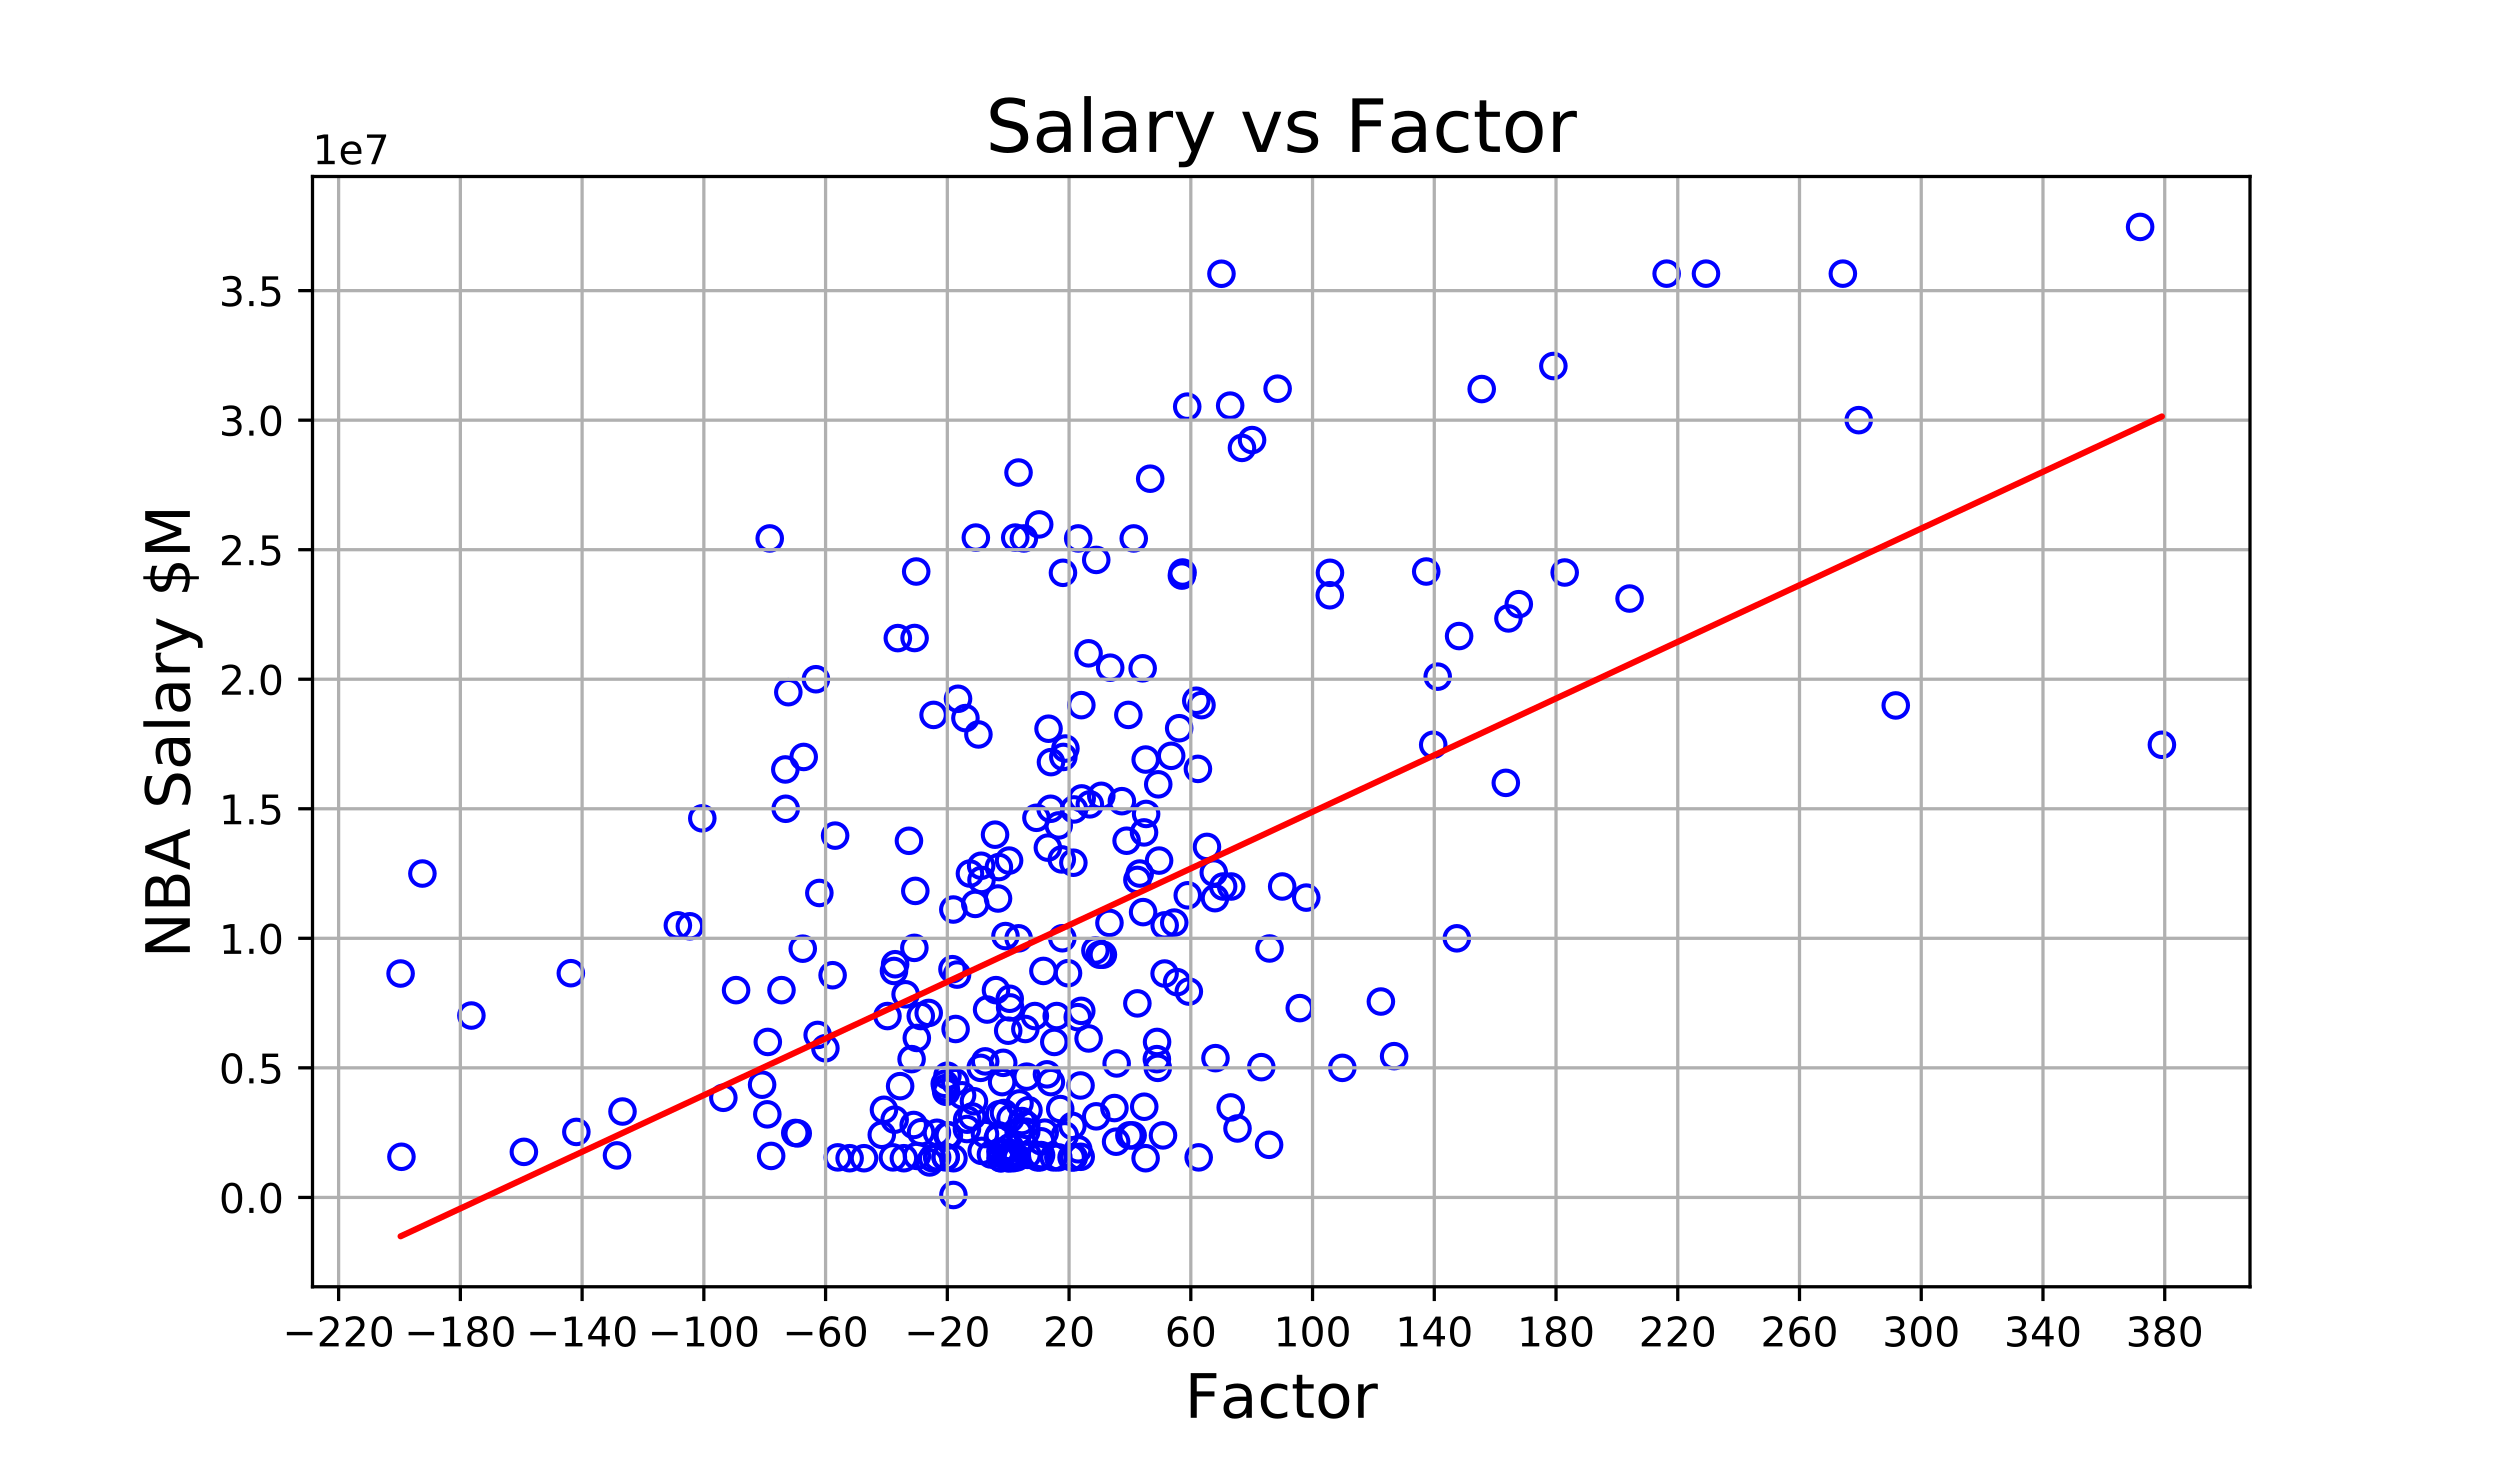 <?xml version="1.0" encoding="utf-8" standalone="no"?>
<!DOCTYPE svg PUBLIC "-//W3C//DTD SVG 1.1//EN"
  "http://www.w3.org/Graphics/SVG/1.1/DTD/svg11.dtd">
<!-- Created with matplotlib (https://matplotlib.org/) -->
<svg height="360pt" version="1.1" viewBox="0 0 612 360" width="612pt" xmlns="http://www.w3.org/2000/svg" xmlns:xlink="http://www.w3.org/1999/xlink">
 <defs>
  <style type="text/css">
*{stroke-linecap:butt;stroke-linejoin:round;}
  </style>
 </defs>
 <g id="figure_1">
  <g id="patch_1">
   <path d="M 0 360 
L 612 360 
L 612 0 
L 0 0 
z
" style="fill:#ffffff;"/>
  </g>
  <g id="axes_1">
   <g id="patch_2">
    <path d="M 76.5 315 
L 550.8 315 
L 550.8 43.2 
L 76.5 43.2 
z
" style="fill:#ffffff;"/>
   </g>
   <g id="PathCollection_1">
    <defs>
     <path d="M 0 3 
C 0.796 3 1.559 2.684 2.121 2.121 
C 2.684 1.559 3 0.796 3 0 
C 3 -0.796 2.684 -1.559 2.121 -2.121 
C 1.559 -2.684 0.796 -3 0 -3 
C -0.796 -3 -1.559 -2.684 -2.121 -2.121 
C -2.684 -1.559 -3 -0.796 -3 0 
C -3 0.796 -2.684 1.559 -2.121 2.121 
C -1.559 2.684 -0.796 3 0 3 
z
" id="C0_0_3fbe6b64b0"/>
    </defs>
    <g clip-path="url(#pbfd880d373)">
     <use style="fill:none;stroke:#0000ff;" x="225.473" xlink:href="#C0_0_3fbe6b64b0" y="277.166"/>
    </g>
    <g clip-path="url(#pbfd880d373)">
     <use style="fill:none;stroke:#0000ff;" x="254.854" xlink:href="#C0_0_3fbe6b64b0" y="282.756"/>
    </g>
    <g clip-path="url(#pbfd880d373)">
     <use style="fill:none;stroke:#0000ff;" x="244.924" xlink:href="#C0_0_3fbe6b64b0" y="283.53"/>
    </g>
    <g clip-path="url(#pbfd880d373)">
     <use style="fill:none;stroke:#0000ff;" x="236.336" xlink:href="#C0_0_3fbe6b64b0" y="175.789"/>
    </g>
    <g clip-path="url(#pbfd880d373)">
     <use style="fill:none;stroke:#0000ff;" x="246.806" xlink:href="#C0_0_3fbe6b64b0" y="283.325"/>
    </g>
    <g clip-path="url(#pbfd880d373)">
     <use style="fill:none;stroke:#0000ff;" x="186.562" xlink:href="#C0_0_3fbe6b64b0" y="265.534"/>
    </g>
    <g clip-path="url(#pbfd880d373)">
     <use style="fill:none;stroke:#0000ff;" x="199.742" xlink:href="#C0_0_3fbe6b64b0" y="166.275"/>
    </g>
    <g clip-path="url(#pbfd880d373)">
     <use style="fill:none;stroke:#0000ff;" x="260.214" xlink:href="#C0_0_3fbe6b64b0" y="140.225"/>
    </g>
    <g clip-path="url(#pbfd880d373)">
     <use style="fill:none;stroke:#0000ff;" x="239.516" xlink:href="#C0_0_3fbe6b64b0" y="179.792"/>
    </g>
    <g clip-path="url(#pbfd880d373)">
     <use style="fill:none;stroke:#0000ff;" x="248.957" xlink:href="#C0_0_3fbe6b64b0" y="283.325"/>
    </g>
    <g clip-path="url(#pbfd880d373)">
     <use style="fill:none;stroke:#0000ff;" x="273.358" xlink:href="#C0_0_3fbe6b64b0" y="260.334"/>
    </g>
    <g clip-path="url(#pbfd880d373)">
     <use style="fill:none;stroke:#0000ff;" x="312.762" xlink:href="#C0_0_3fbe6b64b0" y="95.149"/>
    </g>
    <g clip-path="url(#pbfd880d373)">
     <use style="fill:none;stroke:#0000ff;" x="276.222" xlink:href="#C0_0_3fbe6b64b0" y="175.012"/>
    </g>
    <g clip-path="url(#pbfd880d373)">
     <use style="fill:none;stroke:#0000ff;" x="290.763" xlink:href="#C0_0_3fbe6b64b0" y="219.167"/>
    </g>
    <g clip-path="url(#pbfd880d373)">
     <use style="fill:none;stroke:#0000ff;" x="301.393" xlink:href="#C0_0_3fbe6b64b0" y="217.015"/>
    </g>
    <g clip-path="url(#pbfd880d373)">
     <use style="fill:none;stroke:#0000ff;" x="240.182" xlink:href="#C0_0_3fbe6b64b0" y="211.937"/>
    </g>
    <g clip-path="url(#pbfd880d373)">
     <use style="fill:none;stroke:#0000ff;" x="257.254" xlink:href="#C0_0_3fbe6b64b0" y="264.906"/>
    </g>
    <g clip-path="url(#pbfd880d373)">
     <use style="fill:none;stroke:#0000ff;" x="242.579" xlink:href="#C0_0_3fbe6b64b0" y="282.62"/>
    </g>
    <g clip-path="url(#pbfd880d373)">
     <use style="fill:none;stroke:#0000ff;" x="455.016" xlink:href="#C0_0_3fbe6b64b0" y="102.851"/>
    </g>
    <g clip-path="url(#pbfd880d373)">
     <use style="fill:none;stroke:#0000ff;" x="263.946" xlink:href="#C0_0_3fbe6b64b0" y="281.343"/>
    </g>
    <g clip-path="url(#pbfd880d373)">
     <use style="fill:none;stroke:#0000ff;" x="191.308" xlink:href="#C0_0_3fbe6b64b0" y="242.385"/>
    </g>
    <g clip-path="url(#pbfd880d373)">
     <use style="fill:none;stroke:#0000ff;" x="351.951" xlink:href="#C0_0_3fbe6b64b0" y="165.646"/>
    </g>
    <g clip-path="url(#pbfd880d373)">
     <use style="fill:none;stroke:#0000ff;" x="371.797" xlink:href="#C0_0_3fbe6b64b0" y="147.9"/>
    </g>
    <g clip-path="url(#pbfd880d373)">
     <use style="fill:none;stroke:#0000ff;" x="245.108" xlink:href="#C0_0_3fbe6b64b0" y="282.324"/>
    </g>
    <g clip-path="url(#pbfd880d373)">
     <use style="fill:none;stroke:#0000ff;" x="249.373" xlink:href="#C0_0_3fbe6b64b0" y="277.098"/>
    </g>
    <g clip-path="url(#pbfd880d373)">
     <use style="fill:none;stroke:#0000ff;" x="243.816" xlink:href="#C0_0_3fbe6b64b0" y="242.385"/>
    </g>
    <g clip-path="url(#pbfd880d373)">
     <use style="fill:none;stroke:#0000ff;" x="289.322" xlink:href="#C0_0_3fbe6b64b0" y="140.906"/>
    </g>
    <g clip-path="url(#pbfd880d373)">
     <use style="fill:none;stroke:#0000ff;" x="260.303" xlink:href="#C0_0_3fbe6b64b0" y="185.303"/>
    </g>
    <g clip-path="url(#pbfd880d373)">
     <use style="fill:none;stroke:#0000ff;" x="254.57" xlink:href="#C0_0_3fbe6b64b0" y="283.325"/>
    </g>
    <g clip-path="url(#pbfd880d373)">
     <use style="fill:none;stroke:#0000ff;" x="283.744" xlink:href="#C0_0_3fbe6b64b0" y="210.672"/>
    </g>
    <g clip-path="url(#pbfd880d373)">
     <use style="fill:none;stroke:#0000ff;" x="280.445" xlink:href="#C0_0_3fbe6b64b0" y="283.53"/>
    </g>
    <g clip-path="url(#pbfd880d373)">
     <use style="fill:none;stroke:#0000ff;" x="328.601" xlink:href="#C0_0_3fbe6b64b0" y="261.412"/>
    </g>
    <g clip-path="url(#pbfd880d373)">
     <use style="fill:none;stroke:#0000ff;" x="247.381" xlink:href="#C0_0_3fbe6b64b0" y="273.777"/>
    </g>
    <g clip-path="url(#pbfd880d373)">
     <use style="fill:none;stroke:#0000ff;" x="280.06" xlink:href="#C0_0_3fbe6b64b0" y="203.775"/>
    </g>
    <g clip-path="url(#pbfd880d373)">
     <use style="fill:none;stroke:#0000ff;" x="295.462" xlink:href="#C0_0_3fbe6b64b0" y="207.323"/>
    </g>
    <g clip-path="url(#pbfd880d373)">
     <use style="fill:none;stroke:#0000ff;" x="231.493" xlink:href="#C0_0_3fbe6b64b0" y="266.353"/>
    </g>
    <g clip-path="url(#pbfd880d373)">
     <use style="fill:none;stroke:#0000ff;" x="255.425" xlink:href="#C0_0_3fbe6b64b0" y="237.685"/>
    </g>
    <g clip-path="url(#pbfd880d373)">
     <use style="fill:none;stroke:#0000ff;" x="192.98" xlink:href="#C0_0_3fbe6b64b0" y="169.447"/>
    </g>
    <g clip-path="url(#pbfd880d373)">
     <use style="fill:none;stroke:#0000ff;" x="231.479" xlink:href="#C0_0_3fbe6b64b0" y="283.325"/>
    </g>
    <g clip-path="url(#pbfd880d373)">
     <use style="fill:none;stroke:#0000ff;" x="268.352" xlink:href="#C0_0_3fbe6b64b0" y="273.277"/>
    </g>
    <g clip-path="url(#pbfd880d373)">
     <use style="fill:none;stroke:#0000ff;" x="204.436" xlink:href="#C0_0_3fbe6b64b0" y="204.558"/>
    </g>
    <g clip-path="url(#pbfd880d373)">
     <use style="fill:none;stroke:#0000ff;" x="293.438" xlink:href="#C0_0_3fbe6b64b0" y="283.325"/>
    </g>
    <g clip-path="url(#pbfd880d373)">
     <use style="fill:none;stroke:#0000ff;" x="227.569" xlink:href="#C0_0_3fbe6b64b0" y="284.566"/>
    </g>
    <g clip-path="url(#pbfd880d373)">
     <use style="fill:none;stroke:#0000ff;" x="187.838" xlink:href="#C0_0_3fbe6b64b0" y="272.789"/>
    </g>
    <g clip-path="url(#pbfd880d373)">
     <use style="fill:none;stroke:#0000ff;" x="103.405" xlink:href="#C0_0_3fbe6b64b0" y="213.844"/>
    </g>
    <g clip-path="url(#pbfd880d373)">
     <use style="fill:none;stroke:#0000ff;" x="310.785" xlink:href="#C0_0_3fbe6b64b0" y="232.189"/>
    </g>
    <g clip-path="url(#pbfd880d373)">
     <use style="fill:none;stroke:#0000ff;" x="277.265" xlink:href="#C0_0_3fbe6b64b0" y="277.941"/>
    </g>
    <g clip-path="url(#pbfd880d373)">
     <use style="fill:none;stroke:#0000ff;" x="238.737" xlink:href="#C0_0_3fbe6b64b0" y="221.28"/>
    </g>
    <g clip-path="url(#pbfd880d373)">
     <use style="fill:none;stroke:#0000ff;" x="171.923" xlink:href="#C0_0_3fbe6b64b0" y="200.326"/>
    </g>
    <g clip-path="url(#pbfd880d373)">
     <use style="fill:none;stroke:#0000ff;" x="383.035" xlink:href="#C0_0_3fbe6b64b0" y="140.151"/>
    </g>
    <g clip-path="url(#pbfd880d373)">
     <use style="fill:none;stroke:#0000ff;" x="244.226" xlink:href="#C0_0_3fbe6b64b0" y="278.711"/>
    </g>
    <g clip-path="url(#pbfd880d373)">
     <use style="fill:none;stroke:#0000ff;" x="151.045" xlink:href="#C0_0_3fbe6b64b0" y="282.84"/>
    </g>
    <g clip-path="url(#pbfd880d373)">
     <use style="fill:none;stroke:#0000ff;" x="350.85" xlink:href="#C0_0_3fbe6b64b0" y="182.324"/>
    </g>
    <g clip-path="url(#pbfd880d373)">
     <use style="fill:none;stroke:#0000ff;" x="238.429" xlink:href="#C0_0_3fbe6b64b0" y="269.588"/>
    </g>
    <g clip-path="url(#pbfd880d373)">
     <use style="fill:none;stroke:#0000ff;" x="240.321" xlink:href="#C0_0_3fbe6b64b0" y="281.739"/>
    </g>
    <g clip-path="url(#pbfd880d373)">
     <use style="fill:none;stroke:#0000ff;" x="223.668" xlink:href="#C0_0_3fbe6b64b0" y="275.397"/>
    </g>
    <g clip-path="url(#pbfd880d373)">
     <use style="fill:none;stroke:#0000ff;" x="229.413" xlink:href="#C0_0_3fbe6b64b0" y="283.325"/>
    </g>
    <g clip-path="url(#pbfd880d373)">
     <use style="fill:none;stroke:#0000ff;" x="260.811" xlink:href="#C0_0_3fbe6b64b0" y="183.241"/>
    </g>
    <g clip-path="url(#pbfd880d373)">
     <use style="fill:none;stroke:#0000ff;" x="231.929" xlink:href="#C0_0_3fbe6b64b0" y="277.941"/>
    </g>
    <g clip-path="url(#pbfd880d373)">
     <use style="fill:none;stroke:#0000ff;" x="278.435" xlink:href="#C0_0_3fbe6b64b0" y="215.405"/>
    </g>
    <g clip-path="url(#pbfd880d373)">
     <use style="fill:none;stroke:#0000ff;" x="247.827" xlink:href="#C0_0_3fbe6b64b0" y="283.185"/>
    </g>
    <g clip-path="url(#pbfd880d373)">
     <use style="fill:none;stroke:#0000ff;" x="283.428" xlink:href="#C0_0_3fbe6b64b0" y="261.412"/>
    </g>
    <g clip-path="url(#pbfd880d373)">
     <use style="fill:none;stroke:#0000ff;" x="223.834" xlink:href="#C0_0_3fbe6b64b0" y="232.038"/>
    </g>
    <g clip-path="url(#pbfd880d373)">
     <use style="fill:none;stroke:#0000ff;" x="251.225" xlink:href="#C0_0_3fbe6b64b0" y="277.034"/>
    </g>
    <g clip-path="url(#pbfd880d373)">
     <use style="fill:none;stroke:#0000ff;" x="224.066" xlink:href="#C0_0_3fbe6b64b0" y="218.091"/>
    </g>
    <g clip-path="url(#pbfd880d373)">
     <use style="fill:none;stroke:#0000ff;" x="244.903" xlink:href="#C0_0_3fbe6b64b0" y="281.873"/>
    </g>
    <g clip-path="url(#pbfd880d373)">
     <use style="fill:none;stroke:#0000ff;" x="139.741" xlink:href="#C0_0_3fbe6b64b0" y="238.238"/>
    </g>
    <g clip-path="url(#pbfd880d373)">
     <use style="fill:none;stroke:#0000ff;" x="192.247" xlink:href="#C0_0_3fbe6b64b0" y="188.361"/>
    </g>
    <g clip-path="url(#pbfd880d373)">
     <use style="fill:none;stroke:#0000ff;" x="268.359" xlink:href="#C0_0_3fbe6b64b0" y="137.067"/>
    </g>
    <g clip-path="url(#pbfd880d373)">
     <use style="fill:none;stroke:#0000ff;" x="306.506" xlink:href="#C0_0_3fbe6b64b0" y="107.73"/>
    </g>
    <g clip-path="url(#pbfd880d373)">
     <use style="fill:none;stroke:#0000ff;" x="280.109" xlink:href="#C0_0_3fbe6b64b0" y="270.927"/>
    </g>
    <g clip-path="url(#pbfd880d373)">
     <use style="fill:none;stroke:#0000ff;" x="262.759" xlink:href="#C0_0_3fbe6b64b0" y="211.194"/>
    </g>
    <g clip-path="url(#pbfd880d373)">
     <use style="fill:none;stroke:#0000ff;" x="232.291" xlink:href="#C0_0_3fbe6b64b0" y="277.941"/>
    </g>
    <g clip-path="url(#pbfd880d373)">
     <use style="fill:none;stroke:#0000ff;" x="277.54" xlink:href="#C0_0_3fbe6b64b0" y="131.809"/>
    </g>
    <g clip-path="url(#pbfd880d373)">
     <use style="fill:none;stroke:#0000ff;" x="225.405" xlink:href="#C0_0_3fbe6b64b0" y="248.727"/>
    </g>
    <g clip-path="url(#pbfd880d373)">
     <use style="fill:none;stroke:#0000ff;" x="380.264" xlink:href="#C0_0_3fbe6b64b0" y="89.602"/>
    </g>
    <g clip-path="url(#pbfd880d373)">
     <use style="fill:none;stroke:#0000ff;" x="286.704" xlink:href="#C0_0_3fbe6b64b0" y="185.027"/>
    </g>
    <g clip-path="url(#pbfd880d373)">
     <use style="fill:none;stroke:#0000ff;" x="251.237" xlink:href="#C0_0_3fbe6b64b0" y="275.367"/>
    </g>
    <g clip-path="url(#pbfd880d373)">
     <use style="fill:none;stroke:#0000ff;" x="234.286" xlink:href="#C0_0_3fbe6b64b0" y="238.579"/>
    </g>
    <g clip-path="url(#pbfd880d373)">
     <use style="fill:none;stroke:#0000ff;" x="276.469" xlink:href="#C0_0_3fbe6b64b0" y="277.941"/>
    </g>
    <g clip-path="url(#pbfd880d373)">
     <use style="fill:none;stroke:#0000ff;" x="207.988" xlink:href="#C0_0_3fbe6b64b0" y="283.53"/>
    </g>
    <g clip-path="url(#pbfd880d373)">
     <use style="fill:none;stroke:#0000ff;" x="287.454" xlink:href="#C0_0_3fbe6b64b0" y="225.849"/>
    </g>
    <g clip-path="url(#pbfd880d373)">
     <use style="fill:none;stroke:#0000ff;" x="244.315" xlink:href="#C0_0_3fbe6b64b0" y="219.954"/>
    </g>
    <g clip-path="url(#pbfd880d373)">
     <use style="fill:none;stroke:#0000ff;" x="231.938" xlink:href="#C0_0_3fbe6b64b0" y="263.334"/>
    </g>
    <g clip-path="url(#pbfd880d373)">
     <use style="fill:none;stroke:#0000ff;" x="523.9" xlink:href="#C0_0_3fbe6b64b0" y="55.555"/>
    </g>
    <g clip-path="url(#pbfd880d373)">
     <use style="fill:none;stroke:#0000ff;" x="529.234" xlink:href="#C0_0_3fbe6b64b0" y="182.324"/>
    </g>
    <g clip-path="url(#pbfd880d373)">
     <use style="fill:none;stroke:#0000ff;" x="254.873" xlink:href="#C0_0_3fbe6b64b0" y="279.39"/>
    </g>
    <g clip-path="url(#pbfd880d373)">
     <use style="fill:none;stroke:#0000ff;" x="288.151" xlink:href="#C0_0_3fbe6b64b0" y="240.433"/>
    </g>
    <g clip-path="url(#pbfd880d373)">
     <use style="fill:none;stroke:#0000ff;" x="264.554" xlink:href="#C0_0_3fbe6b64b0" y="283.185"/>
    </g>
    <g clip-path="url(#pbfd880d373)">
     <use style="fill:none;stroke:#0000ff;" x="231.637" xlink:href="#C0_0_3fbe6b64b0" y="267.279"/>
    </g>
    <g clip-path="url(#pbfd880d373)">
     <use style="fill:none;stroke:#0000ff;" x="115.396" xlink:href="#C0_0_3fbe6b64b0" y="248.602"/>
    </g>
    <g clip-path="url(#pbfd880d373)">
     <use style="fill:none;stroke:#0000ff;" x="464.079" xlink:href="#C0_0_3fbe6b64b0" y="172.689"/>
    </g>
    <g clip-path="url(#pbfd880d373)">
     <use style="fill:none;stroke:#0000ff;" x="274.638" xlink:href="#C0_0_3fbe6b64b0" y="196.128"/>
    </g>
    <g clip-path="url(#pbfd880d373)">
     <use style="fill:none;stroke:#0000ff;" x="222.509" xlink:href="#C0_0_3fbe6b64b0" y="205.826"/>
    </g>
    <g clip-path="url(#pbfd880d373)">
     <use style="fill:none;stroke:#0000ff;" x="256.516" xlink:href="#C0_0_3fbe6b64b0" y="207.499"/>
    </g>
    <g clip-path="url(#pbfd880d373)">
     <use style="fill:none;stroke:#0000ff;" x="260.673" xlink:href="#C0_0_3fbe6b64b0" y="277.941"/>
    </g>
    <g clip-path="url(#pbfd880d373)">
     <use style="fill:none;stroke:#0000ff;" x="299.015" xlink:href="#C0_0_3fbe6b64b0" y="67.015"/>
    </g>
    <g clip-path="url(#pbfd880d373)">
     <use style="fill:none;stroke:#0000ff;" x="279.831" xlink:href="#C0_0_3fbe6b64b0" y="223.286"/>
    </g>
    <g clip-path="url(#pbfd880d373)">
     <use style="fill:none;stroke:#0000ff;" x="417.626" xlink:href="#C0_0_3fbe6b64b0" y="66.99"/>
    </g>
    <g clip-path="url(#pbfd880d373)">
     <use style="fill:none;stroke:#0000ff;" x="205.091" xlink:href="#C0_0_3fbe6b64b0" y="283.325"/>
    </g>
    <g clip-path="url(#pbfd880d373)">
     <use style="fill:none;stroke:#0000ff;" x="253.974" xlink:href="#C0_0_3fbe6b64b0" y="283.325"/>
    </g>
    <g clip-path="url(#pbfd880d373)">
     <use style="fill:none;stroke:#0000ff;" x="249.359" xlink:href="#C0_0_3fbe6b64b0" y="229.7"/>
    </g>
    <g clip-path="url(#pbfd880d373)">
     <use style="fill:none;stroke:#0000ff;" x="278.426" xlink:href="#C0_0_3fbe6b64b0" y="245.629"/>
    </g>
    <g clip-path="url(#pbfd880d373)">
     <use style="fill:none;stroke:#0000ff;" x="247.28" xlink:href="#C0_0_3fbe6b64b0" y="246.613"/>
    </g>
    <g clip-path="url(#pbfd880d373)">
     <use style="fill:none;stroke:#0000ff;" x="266.48" xlink:href="#C0_0_3fbe6b64b0" y="159.933"/>
    </g>
    <g clip-path="url(#pbfd880d373)">
     <use style="fill:none;stroke:#0000ff;" x="302.942" xlink:href="#C0_0_3fbe6b64b0" y="276.254"/>
    </g>
    <g clip-path="url(#pbfd880d373)">
     <use style="fill:none;stroke:#0000ff;" x="259.545" xlink:href="#C0_0_3fbe6b64b0" y="271.494"/>
    </g>
    <g clip-path="url(#pbfd880d373)">
     <use style="fill:none;stroke:#0000ff;" x="200.576" xlink:href="#C0_0_3fbe6b64b0" y="218.6"/>
    </g>
    <g clip-path="url(#pbfd880d373)">
     <use style="fill:none;stroke:#0000ff;" x="308.765" xlink:href="#C0_0_3fbe6b64b0" y="261.24"/>
    </g>
    <g clip-path="url(#pbfd880d373)">
     <use style="fill:none;stroke:#0000ff;" x="301.146" xlink:href="#C0_0_3fbe6b64b0" y="99.295"/>
    </g>
    <g clip-path="url(#pbfd880d373)">
     <use style="fill:none;stroke:#0000ff;" x="247.182" xlink:href="#C0_0_3fbe6b64b0" y="244.499"/>
    </g>
    <g clip-path="url(#pbfd880d373)">
     <use style="fill:none;stroke:#0000ff;" x="258.09" xlink:href="#C0_0_3fbe6b64b0" y="255.069"/>
    </g>
    <g clip-path="url(#pbfd880d373)">
     <use style="fill:none;stroke:#0000ff;" x="398.92" xlink:href="#C0_0_3fbe6b64b0" y="146.525"/>
    </g>
    <g clip-path="url(#pbfd880d373)">
     <use style="fill:none;stroke:#0000ff;" x="247.219" xlink:href="#C0_0_3fbe6b64b0" y="283.325"/>
    </g>
    <g clip-path="url(#pbfd880d373)">
     <use style="fill:none;stroke:#0000ff;" x="180.193" xlink:href="#C0_0_3fbe6b64b0" y="242.385"/>
    </g>
    <g clip-path="url(#pbfd880d373)">
     <use style="fill:none;stroke:#0000ff;" x="262.326" xlink:href="#C0_0_3fbe6b64b0" y="283.325"/>
    </g>
    <g clip-path="url(#pbfd880d373)">
     <use style="fill:none;stroke:#0000ff;" x="299.423" xlink:href="#C0_0_3fbe6b64b0" y="217.015"/>
    </g>
    <g clip-path="url(#pbfd880d373)">
     <use style="fill:none;stroke:#0000ff;" x="313.881" xlink:href="#C0_0_3fbe6b64b0" y="217.015"/>
    </g>
    <g clip-path="url(#pbfd880d373)">
     <use style="fill:none;stroke:#0000ff;" x="283.2" xlink:href="#C0_0_3fbe6b64b0" y="259.274"/>
    </g>
    <g clip-path="url(#pbfd880d373)">
     <use style="fill:none;stroke:#0000ff;" x="245.779" xlink:href="#C0_0_3fbe6b64b0" y="272.457"/>
    </g>
    <g clip-path="url(#pbfd880d373)">
     <use style="fill:none;stroke:#0000ff;" x="188.43" xlink:href="#C0_0_3fbe6b64b0" y="131.809"/>
    </g>
    <g clip-path="url(#pbfd880d373)">
     <use style="fill:none;stroke:#0000ff;" x="268.157" xlink:href="#C0_0_3fbe6b64b0" y="232.681"/>
    </g>
    <g clip-path="url(#pbfd880d373)">
     <use style="fill:none;stroke:#0000ff;" x="356.638" xlink:href="#C0_0_3fbe6b64b0" y="229.7"/>
    </g>
    <g clip-path="url(#pbfd880d373)">
     <use style="fill:none;stroke:#0000ff;" x="451.132" xlink:href="#C0_0_3fbe6b64b0" y="66.99"/>
    </g>
    <g clip-path="url(#pbfd880d373)">
     <use style="fill:none;stroke:#0000ff;" x="244.527" xlink:href="#C0_0_3fbe6b64b0" y="277.941"/>
    </g>
    <g clip-path="url(#pbfd880d373)">
     <use style="fill:none;stroke:#0000ff;" x="219.128" xlink:href="#C0_0_3fbe6b64b0" y="236.042"/>
    </g>
    <g clip-path="url(#pbfd880d373)">
     <use style="fill:none;stroke:#0000ff;" x="233.843" xlink:href="#C0_0_3fbe6b64b0" y="264.906"/>
    </g>
    <g clip-path="url(#pbfd880d373)">
     <use style="fill:none;stroke:#0000ff;" x="257.934" xlink:href="#C0_0_3fbe6b64b0" y="283.325"/>
    </g>
    <g clip-path="url(#pbfd880d373)">
     <use style="fill:none;stroke:#0000ff;" x="285.099" xlink:href="#C0_0_3fbe6b64b0" y="238.319"/>
    </g>
    <g clip-path="url(#pbfd880d373)">
     <use style="fill:none;stroke:#0000ff;" x="318.185" xlink:href="#C0_0_3fbe6b64b0" y="246.787"/>
    </g>
    <g clip-path="url(#pbfd880d373)">
     <use style="fill:none;stroke:#0000ff;" x="240.275" xlink:href="#C0_0_3fbe6b64b0" y="215.411"/>
    </g>
    <g clip-path="url(#pbfd880d373)">
     <use style="fill:none;stroke:#0000ff;" x="231.274" xlink:href="#C0_0_3fbe6b64b0" y="265.315"/>
    </g>
    <g clip-path="url(#pbfd880d373)">
     <use style="fill:none;stroke:#0000ff;" x="223.159" xlink:href="#C0_0_3fbe6b64b0" y="259.274"/>
    </g>
    <g clip-path="url(#pbfd880d373)">
     <use style="fill:none;stroke:#0000ff;" x="368.622" xlink:href="#C0_0_3fbe6b64b0" y="191.645"/>
    </g>
    <g clip-path="url(#pbfd880d373)">
     <use style="fill:none;stroke:#0000ff;" x="241.127" xlink:href="#C0_0_3fbe6b64b0" y="277.623"/>
    </g>
    <g clip-path="url(#pbfd880d373)">
     <use style="fill:none;stroke:#0000ff;" x="237.442" xlink:href="#C0_0_3fbe6b64b0" y="213.844"/>
    </g>
    <g clip-path="url(#pbfd880d373)">
     <use style="fill:none;stroke:#0000ff;" x="293.25" xlink:href="#C0_0_3fbe6b64b0" y="188.224"/>
    </g>
    <g clip-path="url(#pbfd880d373)">
     <use style="fill:none;stroke:#0000ff;" x="279.723" xlink:href="#C0_0_3fbe6b64b0" y="163.602"/>
    </g>
    <g clip-path="url(#pbfd880d373)">
     <use style="fill:none;stroke:#0000ff;" x="271.775" xlink:href="#C0_0_3fbe6b64b0" y="163.448"/>
    </g>
    <g clip-path="url(#pbfd880d373)">
     <use style="fill:none;stroke:#0000ff;" x="288.663" xlink:href="#C0_0_3fbe6b64b0" y="178.268"/>
    </g>
    <g clip-path="url(#pbfd880d373)">
     <use style="fill:none;stroke:#0000ff;" x="253.719" xlink:href="#C0_0_3fbe6b64b0" y="200.197"/>
    </g>
    <g clip-path="url(#pbfd880d373)">
     <use style="fill:none;stroke:#0000ff;" x="271.594" xlink:href="#C0_0_3fbe6b64b0" y="225.923"/>
    </g>
    <g clip-path="url(#pbfd880d373)">
     <use style="fill:none;stroke:#0000ff;" x="297.13" xlink:href="#C0_0_3fbe6b64b0" y="213.606"/>
    </g>
    <g clip-path="url(#pbfd880d373)">
     <use style="fill:none;stroke:#0000ff;" x="297.429" xlink:href="#C0_0_3fbe6b64b0" y="219.869"/>
    </g>
    <g clip-path="url(#pbfd880d373)">
     <use style="fill:none;stroke:#0000ff;" x="272.811" xlink:href="#C0_0_3fbe6b64b0" y="271.249"/>
    </g>
    <g clip-path="url(#pbfd880d373)">
     <use style="fill:none;stroke:#0000ff;" x="224.286" xlink:href="#C0_0_3fbe6b64b0" y="139.908"/>
    </g>
    <g clip-path="url(#pbfd880d373)">
     <use style="fill:none;stroke:#0000ff;" x="192.339" xlink:href="#C0_0_3fbe6b64b0" y="197.987"/>
    </g>
    <g clip-path="url(#pbfd880d373)">
     <use style="fill:none;stroke:#0000ff;" x="251.504" xlink:href="#C0_0_3fbe6b64b0" y="282.716"/>
    </g>
    <g clip-path="url(#pbfd880d373)">
     <use style="fill:none;stroke:#0000ff;" x="257.276" xlink:href="#C0_0_3fbe6b64b0" y="186.571"/>
    </g>
    <g clip-path="url(#pbfd880d373)">
     <use style="fill:none;stroke:#0000ff;" x="294.125" xlink:href="#C0_0_3fbe6b64b0" y="172.618"/>
    </g>
    <g clip-path="url(#pbfd880d373)">
     <use style="fill:none;stroke:#0000ff;" x="217.251" xlink:href="#C0_0_3fbe6b64b0" y="248.727"/>
    </g>
    <g clip-path="url(#pbfd880d373)">
     <use style="fill:none;stroke:#0000ff;" x="260.057" xlink:href="#C0_0_3fbe6b64b0" y="229.683"/>
    </g>
    <g clip-path="url(#pbfd880d373)">
     <use style="fill:none;stroke:#0000ff;" x="216.396" xlink:href="#C0_0_3fbe6b64b0" y="271.674"/>
    </g>
    <g clip-path="url(#pbfd880d373)">
     <use style="fill:none;stroke:#0000ff;" x="259.178" xlink:href="#C0_0_3fbe6b64b0" y="202.061"/>
    </g>
    <g clip-path="url(#pbfd880d373)">
     <use style="fill:none;stroke:#0000ff;" x="228.541" xlink:href="#C0_0_3fbe6b64b0" y="175.012"/>
    </g>
    <g clip-path="url(#pbfd880d373)">
     <use style="fill:none;stroke:#0000ff;" x="247.024" xlink:href="#C0_0_3fbe6b64b0" y="210.672"/>
    </g>
    <g clip-path="url(#pbfd880d373)">
     <use style="fill:none;stroke:#0000ff;" x="279.004" xlink:href="#C0_0_3fbe6b64b0" y="213.844"/>
    </g>
    <g clip-path="url(#pbfd880d373)">
     <use style="fill:none;stroke:#0000ff;" x="203.822" xlink:href="#C0_0_3fbe6b64b0" y="238.732"/>
    </g>
    <g clip-path="url(#pbfd880d373)">
     <use style="fill:none;stroke:#0000ff;" x="168.881" xlink:href="#C0_0_3fbe6b64b0" y="226.756"/>
    </g>
    <g clip-path="url(#pbfd880d373)">
     <use style="fill:none;stroke:#0000ff;" x="266.792" xlink:href="#C0_0_3fbe6b64b0" y="196.904"/>
    </g>
    <g clip-path="url(#pbfd880d373)">
     <use style="fill:none;stroke:#0000ff;" x="245.096" xlink:href="#C0_0_3fbe6b64b0" y="283.53"/>
    </g>
    <g clip-path="url(#pbfd880d373)">
     <use style="fill:none;stroke:#0000ff;" x="247.273" xlink:href="#C0_0_3fbe6b64b0" y="280.804"/>
    </g>
    <g clip-path="url(#pbfd880d373)">
     <use style="fill:none;stroke:#0000ff;" x="264.715" xlink:href="#C0_0_3fbe6b64b0" y="172.618"/>
    </g>
    <g clip-path="url(#pbfd880d373)">
     <use style="fill:none;stroke:#0000ff;" x="221.692" xlink:href="#C0_0_3fbe6b64b0" y="243.403"/>
    </g>
    <g clip-path="url(#pbfd880d373)">
     <use style="fill:none;stroke:#0000ff;" x="238.886" xlink:href="#C0_0_3fbe6b64b0" y="131.6"/>
    </g>
    <g clip-path="url(#pbfd880d373)">
     <use style="fill:none;stroke:#0000ff;" x="247.495" xlink:href="#C0_0_3fbe6b64b0" y="282.281"/>
    </g>
    <g clip-path="url(#pbfd880d373)">
     <use style="fill:none;stroke:#0000ff;" x="246.488" xlink:href="#C0_0_3fbe6b64b0" y="283.325"/>
    </g>
    <g clip-path="url(#pbfd880d373)">
     <use style="fill:none;stroke:#0000ff;" x="280.464" xlink:href="#C0_0_3fbe6b64b0" y="185.937"/>
    </g>
    <g clip-path="url(#pbfd880d373)">
     <use style="fill:none;stroke:#0000ff;" x="254.393" xlink:href="#C0_0_3fbe6b64b0" y="128.372"/>
    </g>
    <g clip-path="url(#pbfd880d373)">
     <use style="fill:none;stroke:#0000ff;" x="202.057" xlink:href="#C0_0_3fbe6b64b0" y="256.61"/>
    </g>
    <g clip-path="url(#pbfd880d373)">
     <use style="fill:none;stroke:#0000ff;" x="233.163" xlink:href="#C0_0_3fbe6b64b0" y="237.255"/>
    </g>
    <g clip-path="url(#pbfd880d373)">
     <use style="fill:none;stroke:#0000ff;" x="98.271" xlink:href="#C0_0_3fbe6b64b0" y="283.181"/>
    </g>
    <g clip-path="url(#pbfd880d373)">
     <use style="fill:none;stroke:#0000ff;" x="255.746" xlink:href="#C0_0_3fbe6b64b0" y="277.268"/>
    </g>
    <g clip-path="url(#pbfd880d373)">
     <use style="fill:none;stroke:#0000ff;" x="200.167" xlink:href="#C0_0_3fbe6b64b0" y="253.357"/>
    </g>
    <g clip-path="url(#pbfd880d373)">
     <use style="fill:none;stroke:#0000ff;" x="243.587" xlink:href="#C0_0_3fbe6b64b0" y="204.33"/>
    </g>
    <g clip-path="url(#pbfd880d373)">
     <use style="fill:none;stroke:#0000ff;" x="297.549" xlink:href="#C0_0_3fbe6b64b0" y="259.033"/>
    </g>
    <g clip-path="url(#pbfd880d373)">
     <use style="fill:none;stroke:#0000ff;" x="220.352" xlink:href="#C0_0_3fbe6b64b0" y="265.887"/>
    </g>
    <g clip-path="url(#pbfd880d373)">
     <use style="fill:none;stroke:#0000ff;" x="236.763" xlink:href="#C0_0_3fbe6b64b0" y="274.097"/>
    </g>
    <g clip-path="url(#pbfd880d373)">
     <use style="fill:none;stroke:#0000ff;" x="229.364" xlink:href="#C0_0_3fbe6b64b0" y="277.304"/>
    </g>
    <g clip-path="url(#pbfd880d373)">
     <use style="fill:none;stroke:#0000ff;" x="98.066" xlink:href="#C0_0_3fbe6b64b0" y="238.319"/>
    </g>
    <g clip-path="url(#pbfd880d373)">
     <use style="fill:none;stroke:#0000ff;" x="227.348" xlink:href="#C0_0_3fbe6b64b0" y="247.968"/>
    </g>
    <g clip-path="url(#pbfd880d373)">
     <use style="fill:none;stroke:#0000ff;" x="247.239" xlink:href="#C0_0_3fbe6b64b0" y="282.84"/>
    </g>
    <g clip-path="url(#pbfd880d373)">
     <use style="fill:none;stroke:#0000ff;" x="349.139" xlink:href="#C0_0_3fbe6b64b0" y="139.908"/>
    </g>
    <g clip-path="url(#pbfd880d373)">
     <use style="fill:none;stroke:#0000ff;" x="221.27" xlink:href="#C0_0_3fbe6b64b0" y="283.53"/>
    </g>
    <g clip-path="url(#pbfd880d373)">
     <use style="fill:none;stroke:#0000ff;" x="219.788" xlink:href="#C0_0_3fbe6b64b0" y="156.206"/>
    </g>
    <g clip-path="url(#pbfd880d373)">
     <use style="fill:none;stroke:#0000ff;" x="240.076" xlink:href="#C0_0_3fbe6b64b0" y="261.412"/>
    </g>
    <g clip-path="url(#pbfd880d373)">
     <use style="fill:none;stroke:#0000ff;" x="128.246" xlink:href="#C0_0_3fbe6b64b0" y="281.978"/>
    </g>
    <g clip-path="url(#pbfd880d373)">
     <use style="fill:none;stroke:#0000ff;" x="341.281" xlink:href="#C0_0_3fbe6b64b0" y="258.548"/>
    </g>
    <g clip-path="url(#pbfd880d373)">
     <use style="fill:none;stroke:#0000ff;" x="407.996" xlink:href="#C0_0_3fbe6b64b0" y="66.99"/>
    </g>
    <g clip-path="url(#pbfd880d373)">
     <use style="fill:none;stroke:#0000ff;" x="269.593" xlink:href="#C0_0_3fbe6b64b0" y="194.816"/>
    </g>
    <g clip-path="url(#pbfd880d373)">
     <use style="fill:none;stroke:#0000ff;" x="263.834" xlink:href="#C0_0_3fbe6b64b0" y="248.999"/>
    </g>
    <g clip-path="url(#pbfd880d373)">
     <use style="fill:none;stroke:#0000ff;" x="241.643" xlink:href="#C0_0_3fbe6b64b0" y="247.141"/>
    </g>
    <g clip-path="url(#pbfd880d373)">
     <use style="fill:none;stroke:#0000ff;" x="211.513" xlink:href="#C0_0_3fbe6b64b0" y="283.53"/>
    </g>
    <g clip-path="url(#pbfd880d373)">
     <use style="fill:none;stroke:#0000ff;" x="196.746" xlink:href="#C0_0_3fbe6b64b0" y="185.303"/>
    </g>
    <g clip-path="url(#pbfd880d373)">
     <use style="fill:none;stroke:#0000ff;" x="223.89" xlink:href="#C0_0_3fbe6b64b0" y="156.185"/>
    </g>
    <g clip-path="url(#pbfd880d373)">
     <use style="fill:none;stroke:#0000ff;" x="236.703" xlink:href="#C0_0_3fbe6b64b0" y="276.384"/>
    </g>
    <g clip-path="url(#pbfd880d373)">
     <use style="fill:none;stroke:#0000ff;" x="215.86" xlink:href="#C0_0_3fbe6b64b0" y="277.799"/>
    </g>
    <g clip-path="url(#pbfd880d373)">
     <use style="fill:none;stroke:#0000ff;" x="285.113" xlink:href="#C0_0_3fbe6b64b0" y="226.528"/>
    </g>
    <g clip-path="url(#pbfd880d373)">
     <use style="fill:none;stroke:#0000ff;" x="244.527" xlink:href="#C0_0_3fbe6b64b0" y="212.258"/>
    </g>
    <g clip-path="url(#pbfd880d373)">
     <use style="fill:none;stroke:#0000ff;" x="248.532" xlink:href="#C0_0_3fbe6b64b0" y="131.6"/>
    </g>
    <g clip-path="url(#pbfd880d373)">
     <use style="fill:none;stroke:#0000ff;" x="280.567" xlink:href="#C0_0_3fbe6b64b0" y="199.256"/>
    </g>
    <g clip-path="url(#pbfd880d373)">
     <use style="fill:none;stroke:#0000ff;" x="304.035" xlink:href="#C0_0_3fbe6b64b0" y="109.646"/>
    </g>
    <g clip-path="url(#pbfd880d373)">
     <use style="fill:none;stroke:#0000ff;" x="233.392" xlink:href="#C0_0_3fbe6b64b0" y="292.535"/>
    </g>
    <g clip-path="url(#pbfd880d373)">
     <use style="fill:none;stroke:#0000ff;" x="284.701" xlink:href="#C0_0_3fbe6b64b0" y="277.941"/>
    </g>
    <g clip-path="url(#pbfd880d373)">
     <use style="fill:none;stroke:#0000ff;" x="258.684" xlink:href="#C0_0_3fbe6b64b0" y="248.727"/>
    </g>
    <g clip-path="url(#pbfd880d373)">
     <use style="fill:none;stroke:#0000ff;" x="188.779" xlink:href="#C0_0_3fbe6b64b0" y="282.973"/>
    </g>
    <g clip-path="url(#pbfd880d373)">
     <use style="fill:none;stroke:#0000ff;" x="247.002" xlink:href="#C0_0_3fbe6b64b0" y="283.53"/>
    </g>
    <g clip-path="url(#pbfd880d373)">
     <use style="fill:none;stroke:#0000ff;" x="273.22" xlink:href="#C0_0_3fbe6b64b0" y="279.488"/>
    </g>
    <g clip-path="url(#pbfd880d373)">
     <use style="fill:none;stroke:#0000ff;" x="245.32" xlink:href="#C0_0_3fbe6b64b0" y="264.906"/>
    </g>
    <g clip-path="url(#pbfd880d373)">
     <use style="fill:none;stroke:#0000ff;" x="269.18" xlink:href="#C0_0_3fbe6b64b0" y="233.713"/>
    </g>
    <g clip-path="url(#pbfd880d373)">
     <use style="fill:none;stroke:#0000ff;" x="231.497" xlink:href="#C0_0_3fbe6b64b0" y="283.17"/>
    </g>
    <g clip-path="url(#pbfd880d373)">
     <use style="fill:none;stroke:#0000ff;" x="264.518" xlink:href="#C0_0_3fbe6b64b0" y="265.721"/>
    </g>
    <g clip-path="url(#pbfd880d373)">
     <use style="fill:none;stroke:#0000ff;" x="246.806" xlink:href="#C0_0_3fbe6b64b0" y="252.313"/>
    </g>
    <g clip-path="url(#pbfd880d373)">
     <use style="fill:none;stroke:#0000ff;" x="283.25" xlink:href="#C0_0_3fbe6b64b0" y="255.069"/>
    </g>
    <g clip-path="url(#pbfd880d373)">
     <use style="fill:none;stroke:#0000ff;" x="245.589" xlink:href="#C0_0_3fbe6b64b0" y="260.184"/>
    </g>
    <g clip-path="url(#pbfd880d373)">
     <use style="fill:none;stroke:#0000ff;" x="251.341" xlink:href="#C0_0_3fbe6b64b0" y="263.56"/>
    </g>
    <g clip-path="url(#pbfd880d373)">
     <use style="fill:none;stroke:#0000ff;" x="152.388" xlink:href="#C0_0_3fbe6b64b0" y="272.103"/>
    </g>
    <g clip-path="url(#pbfd880d373)">
     <use style="fill:none;stroke:#0000ff;" x="234.526" xlink:href="#C0_0_3fbe6b64b0" y="171.062"/>
    </g>
    <g clip-path="url(#pbfd880d373)">
     <use style="fill:none;stroke:#0000ff;" x="249.584" xlink:href="#C0_0_3fbe6b64b0" y="270.115"/>
    </g>
    <g clip-path="url(#pbfd880d373)">
     <use style="fill:none;stroke:#0000ff;" x="338.041" xlink:href="#C0_0_3fbe6b64b0" y="245.175"/>
    </g>
    <g clip-path="url(#pbfd880d373)">
     <use style="fill:none;stroke:#0000ff;" x="244.594" xlink:href="#C0_0_3fbe6b64b0" y="272.773"/>
    </g>
    <g clip-path="url(#pbfd880d373)">
     <use style="fill:none;stroke:#0000ff;" x="262.918" xlink:href="#C0_0_3fbe6b64b0" y="198.146"/>
    </g>
    <g clip-path="url(#pbfd880d373)">
     <use style="fill:none;stroke:#0000ff;" x="141.092" xlink:href="#C0_0_3fbe6b64b0" y="277.098"/>
    </g>
    <g clip-path="url(#pbfd880d373)">
     <use style="fill:none;stroke:#0000ff;" x="256.683" xlink:href="#C0_0_3fbe6b64b0" y="178.39"/>
    </g>
    <g clip-path="url(#pbfd880d373)">
     <use style="fill:none;stroke:#0000ff;" x="233.932" xlink:href="#C0_0_3fbe6b64b0" y="251.898"/>
    </g>
    <g clip-path="url(#pbfd880d373)">
     <use style="fill:none;stroke:#0000ff;" x="301.275" xlink:href="#C0_0_3fbe6b64b0" y="271.097"/>
    </g>
    <g clip-path="url(#pbfd880d373)">
     <use style="fill:none;stroke:#0000ff;" x="218.578" xlink:href="#C0_0_3fbe6b64b0" y="283.325"/>
    </g>
    <g clip-path="url(#pbfd880d373)">
     <use style="fill:none;stroke:#0000ff;" x="259.077" xlink:href="#C0_0_3fbe6b64b0" y="283.325"/>
    </g>
    <g clip-path="url(#pbfd880d373)">
     <use style="fill:none;stroke:#0000ff;" x="249.337" xlink:href="#C0_0_3fbe6b64b0" y="115.677"/>
    </g>
    <g clip-path="url(#pbfd880d373)">
     <use style="fill:none;stroke:#0000ff;" x="233.373" xlink:href="#C0_0_3fbe6b64b0" y="222.652"/>
    </g>
    <g clip-path="url(#pbfd880d373)">
     <use style="fill:none;stroke:#0000ff;" x="256.299" xlink:href="#C0_0_3fbe6b64b0" y="262.997"/>
    </g>
    <g clip-path="url(#pbfd880d373)">
     <use style="fill:none;stroke:#0000ff;" x="263.944" xlink:href="#C0_0_3fbe6b64b0" y="131.809"/>
    </g>
    <g clip-path="url(#pbfd880d373)">
     <use style="fill:none;stroke:#0000ff;" x="257.189" xlink:href="#C0_0_3fbe6b64b0" y="197.987"/>
    </g>
    <g clip-path="url(#pbfd880d373)">
     <use style="fill:none;stroke:#0000ff;" x="325.576" xlink:href="#C0_0_3fbe6b64b0" y="140.225"/>
    </g>
    <g clip-path="url(#pbfd880d373)">
     <use style="fill:none;stroke:#0000ff;" x="251.005" xlink:href="#C0_0_3fbe6b64b0" y="251.898"/>
    </g>
    <g clip-path="url(#pbfd880d373)">
     <use style="fill:none;stroke:#0000ff;" x="264.698" xlink:href="#C0_0_3fbe6b64b0" y="247.458"/>
    </g>
    <g clip-path="url(#pbfd880d373)">
     <use style="fill:none;stroke:#0000ff;" x="177.075" xlink:href="#C0_0_3fbe6b64b0" y="268.739"/>
    </g>
    <g clip-path="url(#pbfd880d373)">
     <use style="fill:none;stroke:#0000ff;" x="224.466" xlink:href="#C0_0_3fbe6b64b0" y="282.973"/>
    </g>
    <g clip-path="url(#pbfd880d373)">
     <use style="fill:none;stroke:#0000ff;" x="291.026" xlink:href="#C0_0_3fbe6b64b0" y="242.733"/>
    </g>
    <g clip-path="url(#pbfd880d373)">
     <use style="fill:none;stroke:#0000ff;" x="218.844" xlink:href="#C0_0_3fbe6b64b0" y="237.694"/>
    </g>
    <g clip-path="url(#pbfd880d373)">
     <use style="fill:none;stroke:#0000ff;" x="219.011" xlink:href="#C0_0_3fbe6b64b0" y="274.097"/>
    </g>
    <g clip-path="url(#pbfd880d373)">
     <use style="fill:none;stroke:#0000ff;" x="369.268" xlink:href="#C0_0_3fbe6b64b0" y="151.39"/>
    </g>
    <g clip-path="url(#pbfd880d373)">
     <use style="fill:none;stroke:#0000ff;" x="224.435" xlink:href="#C0_0_3fbe6b64b0" y="254.094"/>
    </g>
    <g clip-path="url(#pbfd880d373)">
     <use style="fill:none;stroke:#0000ff;" x="264.802" xlink:href="#C0_0_3fbe6b64b0" y="195.451"/>
    </g>
    <g clip-path="url(#pbfd880d373)">
     <use style="fill:none;stroke:#0000ff;" x="194.681" xlink:href="#C0_0_3fbe6b64b0" y="277.35"/>
    </g>
    <g clip-path="url(#pbfd880d373)">
     <use style="fill:none;stroke:#0000ff;" x="281.57" xlink:href="#C0_0_3fbe6b64b0" y="117.185"/>
    </g>
    <g clip-path="url(#pbfd880d373)">
     <use style="fill:none;stroke:#0000ff;" x="237.976" xlink:href="#C0_0_3fbe6b64b0" y="273.304"/>
    </g>
    <g clip-path="url(#pbfd880d373)">
     <use style="fill:none;stroke:#0000ff;" x="246.139" xlink:href="#C0_0_3fbe6b64b0" y="229.147"/>
    </g>
    <g clip-path="url(#pbfd880d373)">
     <use style="fill:none;stroke:#0000ff;" x="251.767" xlink:href="#C0_0_3fbe6b64b0" y="271.786"/>
    </g>
    <g clip-path="url(#pbfd880d373)">
     <use style="fill:none;stroke:#0000ff;" x="319.773" xlink:href="#C0_0_3fbe6b64b0" y="219.733"/>
    </g>
    <g clip-path="url(#pbfd880d373)">
     <use style="fill:none;stroke:#0000ff;" x="250.167" xlink:href="#C0_0_3fbe6b64b0" y="274.431"/>
    </g>
    <g clip-path="url(#pbfd880d373)">
     <use style="fill:none;stroke:#0000ff;" x="246.806" xlink:href="#C0_0_3fbe6b64b0" y="283.53"/>
    </g>
    <g clip-path="url(#pbfd880d373)">
     <use style="fill:none;stroke:#0000ff;" x="228.214" xlink:href="#C0_0_3fbe6b64b0" y="283.53"/>
    </g>
    <g clip-path="url(#pbfd880d373)">
     <use style="fill:none;stroke:#0000ff;" x="289.495" xlink:href="#C0_0_3fbe6b64b0" y="140.151"/>
    </g>
    <g clip-path="url(#pbfd880d373)">
     <use style="fill:none;stroke:#0000ff;" x="195.285" xlink:href="#C0_0_3fbe6b64b0" y="277.456"/>
    </g>
    <g clip-path="url(#pbfd880d373)">
     <use style="fill:none;stroke:#0000ff;" x="357.189" xlink:href="#C0_0_3fbe6b64b0" y="155.705"/>
    </g>
    <g clip-path="url(#pbfd880d373)">
     <use style="fill:none;stroke:#0000ff;" x="235.516" xlink:href="#C0_0_3fbe6b64b0" y="268.132"/>
    </g>
    <g clip-path="url(#pbfd880d373)">
     <use style="fill:none;stroke:#0000ff;" x="275.793" xlink:href="#C0_0_3fbe6b64b0" y="205.811"/>
    </g>
    <g clip-path="url(#pbfd880d373)">
     <use style="fill:none;stroke:#0000ff;" x="362.723" xlink:href="#C0_0_3fbe6b64b0" y="95.24"/>
    </g>
    <g clip-path="url(#pbfd880d373)">
     <use style="fill:none;stroke:#0000ff;" x="269.991" xlink:href="#C0_0_3fbe6b64b0" y="233.713"/>
    </g>
    <g clip-path="url(#pbfd880d373)">
     <use style="fill:none;stroke:#0000ff;" x="262.876" xlink:href="#C0_0_3fbe6b64b0" y="283.325"/>
    </g>
    <g clip-path="url(#pbfd880d373)">
     <use style="fill:none;stroke:#0000ff;" x="261.448" xlink:href="#C0_0_3fbe6b64b0" y="238.238"/>
    </g>
    <g clip-path="url(#pbfd880d373)">
     <use style="fill:none;stroke:#0000ff;" x="165.941" xlink:href="#C0_0_3fbe6b64b0" y="226.528"/>
    </g>
    <g clip-path="url(#pbfd880d373)">
     <use style="fill:none;stroke:#0000ff;" x="290.631" xlink:href="#C0_0_3fbe6b64b0" y="99.546"/>
    </g>
    <g clip-path="url(#pbfd880d373)">
     <use style="fill:none;stroke:#0000ff;" x="196.514" xlink:href="#C0_0_3fbe6b64b0" y="232.237"/>
    </g>
    <g clip-path="url(#pbfd880d373)">
     <use style="fill:none;stroke:#0000ff;" x="325.533" xlink:href="#C0_0_3fbe6b64b0" y="145.716"/>
    </g>
    <g clip-path="url(#pbfd880d373)">
     <use style="fill:none;stroke:#0000ff;" x="259.923" xlink:href="#C0_0_3fbe6b64b0" y="210.384"/>
    </g>
    <g clip-path="url(#pbfd880d373)">
     <use style="fill:none;stroke:#0000ff;" x="247.981" xlink:href="#C0_0_3fbe6b64b0" y="283.53"/>
    </g>
    <g clip-path="url(#pbfd880d373)">
     <use style="fill:none;stroke:#0000ff;" x="241.174" xlink:href="#C0_0_3fbe6b64b0" y="259.826"/>
    </g>
    <g clip-path="url(#pbfd880d373)">
     <use style="fill:none;stroke:#0000ff;" x="250.647" xlink:href="#C0_0_3fbe6b64b0" y="131.809"/>
    </g>
    <g clip-path="url(#pbfd880d373)">
     <use style="fill:none;stroke:#0000ff;" x="253.333" xlink:href="#C0_0_3fbe6b64b0" y="248.727"/>
    </g>
    <g clip-path="url(#pbfd880d373)">
     <use style="fill:none;stroke:#0000ff;" x="262.521" xlink:href="#C0_0_3fbe6b64b0" y="275.618"/>
    </g>
    <g clip-path="url(#pbfd880d373)">
     <use style="fill:none;stroke:#0000ff;" x="233.403" xlink:href="#C0_0_3fbe6b64b0" y="283.53"/>
    </g>
    <g clip-path="url(#pbfd880d373)">
     <use style="fill:none;stroke:#0000ff;" x="266.49" xlink:href="#C0_0_3fbe6b64b0" y="254.216"/>
    </g>
    <g clip-path="url(#pbfd880d373)">
     <use style="fill:none;stroke:#0000ff;" x="283.537" xlink:href="#C0_0_3fbe6b64b0" y="191.999"/>
    </g>
    <g clip-path="url(#pbfd880d373)">
     <use style="fill:none;stroke:#0000ff;" x="187.959" xlink:href="#C0_0_3fbe6b64b0" y="255.069"/>
    </g>
    <g clip-path="url(#pbfd880d373)">
     <use style="fill:none;stroke:#0000ff;" x="310.67" xlink:href="#C0_0_3fbe6b64b0" y="280.252"/>
    </g>
    <g clip-path="url(#pbfd880d373)">
     <use style="fill:none;stroke:#0000ff;" x="292.85" xlink:href="#C0_0_3fbe6b64b0" y="171.541"/>
    </g>
   </g>
   <g id="matplotlib.axis_1">
    <g id="xtick_1">
     <g id="line2d_1">
      <path clip-path="url(#pbfd880d373)" d="M 82.895 315 
L 82.895 43.2 
" style="fill:none;stroke:#b0b0b0;stroke-linecap:square;stroke-width:0.8;"/>
     </g>
     <g id="line2d_2">
      <defs>
       <path d="M 0 0 
L 0 3.5 
" id="m3f0c134978" style="stroke:#000000;stroke-width:0.8;"/>
      </defs>
      <g>
       <use style="stroke:#000000;stroke-width:0.8;" x="82.895" xlink:href="#m3f0c134978" y="315"/>
      </g>
     </g>
     <g id="text_1">
      <!-- −220 -->
      <defs>
       <path d="M 10.594 35.5 
L 73.188 35.5 
L 73.188 27.203 
L 10.594 27.203 
z
" id="DejaVuSans-8722"/>
       <path d="M 19.188 8.297 
L 53.609 8.297 
L 53.609 0 
L 7.328 0 
L 7.328 8.297 
Q 12.938 14.109 22.625 23.891 
Q 32.328 33.688 34.812 36.531 
Q 39.547 41.844 41.422 45.531 
Q 43.312 49.219 43.312 52.781 
Q 43.312 58.594 39.234 62.25 
Q 35.156 65.922 28.609 65.922 
Q 23.969 65.922 18.812 64.312 
Q 13.672 62.703 7.812 59.422 
L 7.812 69.391 
Q 13.766 71.781 18.938 73 
Q 24.125 74.219 28.422 74.219 
Q 39.75 74.219 46.484 68.547 
Q 53.219 62.891 53.219 53.422 
Q 53.219 48.922 51.531 44.891 
Q 49.859 40.875 45.406 35.406 
Q 44.188 33.984 37.641 27.219 
Q 31.109 20.453 19.188 8.297 
z
" id="DejaVuSans-50"/>
       <path d="M 31.781 66.406 
Q 24.172 66.406 20.328 58.906 
Q 16.5 51.422 16.5 36.375 
Q 16.5 21.391 20.328 13.891 
Q 24.172 6.391 31.781 6.391 
Q 39.453 6.391 43.281 13.891 
Q 47.125 21.391 47.125 36.375 
Q 47.125 51.422 43.281 58.906 
Q 39.453 66.406 31.781 66.406 
z
M 31.781 74.219 
Q 44.047 74.219 50.516 64.516 
Q 56.984 54.828 56.984 36.375 
Q 56.984 17.969 50.516 8.266 
Q 44.047 -1.422 31.781 -1.422 
Q 19.531 -1.422 13.062 8.266 
Q 6.594 17.969 6.594 36.375 
Q 6.594 54.828 13.062 64.516 
Q 19.531 74.219 31.781 74.219 
z
" id="DejaVuSans-48"/>
      </defs>
      <g transform="translate(69.162 329.598)scale(0.1 -0.1)">
       <use xlink:href="#DejaVuSans-8722"/>
       <use x="83.789" xlink:href="#DejaVuSans-50"/>
       <use x="147.412" xlink:href="#DejaVuSans-50"/>
       <use x="211.035" xlink:href="#DejaVuSans-48"/>
      </g>
     </g>
    </g>
    <g id="xtick_2">
     <g id="line2d_3">
      <path clip-path="url(#pbfd880d373)" d="M 112.697 315 
L 112.697 43.2 
" style="fill:none;stroke:#b0b0b0;stroke-linecap:square;stroke-width:0.8;"/>
     </g>
     <g id="line2d_4">
      <g>
       <use style="stroke:#000000;stroke-width:0.8;" x="112.697" xlink:href="#m3f0c134978" y="315"/>
      </g>
     </g>
     <g id="text_2">
      <!-- −180 -->
      <defs>
       <path d="M 12.406 8.297 
L 28.516 8.297 
L 28.516 63.922 
L 10.984 60.406 
L 10.984 69.391 
L 28.422 72.906 
L 38.281 72.906 
L 38.281 8.297 
L 54.391 8.297 
L 54.391 0 
L 12.406 0 
z
" id="DejaVuSans-49"/>
       <path d="M 31.781 34.625 
Q 24.75 34.625 20.719 30.859 
Q 16.703 27.094 16.703 20.516 
Q 16.703 13.922 20.719 10.156 
Q 24.75 6.391 31.781 6.391 
Q 38.812 6.391 42.859 10.172 
Q 46.922 13.969 46.922 20.516 
Q 46.922 27.094 42.891 30.859 
Q 38.875 34.625 31.781 34.625 
z
M 21.922 38.812 
Q 15.578 40.375 12.031 44.719 
Q 8.5 49.078 8.5 55.328 
Q 8.5 64.062 14.719 69.141 
Q 20.953 74.219 31.781 74.219 
Q 42.672 74.219 48.875 69.141 
Q 55.078 64.062 55.078 55.328 
Q 55.078 49.078 51.531 44.719 
Q 48 40.375 41.703 38.812 
Q 48.828 37.156 52.797 32.312 
Q 56.781 27.484 56.781 20.516 
Q 56.781 9.906 50.312 4.234 
Q 43.844 -1.422 31.781 -1.422 
Q 19.734 -1.422 13.25 4.234 
Q 6.781 9.906 6.781 20.516 
Q 6.781 27.484 10.781 32.312 
Q 14.797 37.156 21.922 38.812 
z
M 18.312 54.391 
Q 18.312 48.734 21.844 45.562 
Q 25.391 42.391 31.781 42.391 
Q 38.141 42.391 41.719 45.562 
Q 45.312 48.734 45.312 54.391 
Q 45.312 60.062 41.719 63.234 
Q 38.141 66.406 31.781 66.406 
Q 25.391 66.406 21.844 63.234 
Q 18.312 60.062 18.312 54.391 
z
" id="DejaVuSans-56"/>
      </defs>
      <g transform="translate(98.964 329.598)scale(0.1 -0.1)">
       <use xlink:href="#DejaVuSans-8722"/>
       <use x="83.789" xlink:href="#DejaVuSans-49"/>
       <use x="147.412" xlink:href="#DejaVuSans-56"/>
       <use x="211.035" xlink:href="#DejaVuSans-48"/>
      </g>
     </g>
    </g>
    <g id="xtick_3">
     <g id="line2d_5">
      <path clip-path="url(#pbfd880d373)" d="M 142.499 315 
L 142.499 43.2 
" style="fill:none;stroke:#b0b0b0;stroke-linecap:square;stroke-width:0.8;"/>
     </g>
     <g id="line2d_6">
      <g>
       <use style="stroke:#000000;stroke-width:0.8;" x="142.499" xlink:href="#m3f0c134978" y="315"/>
      </g>
     </g>
     <g id="text_3">
      <!-- −140 -->
      <defs>
       <path d="M 37.797 64.312 
L 12.891 25.391 
L 37.797 25.391 
z
M 35.203 72.906 
L 47.609 72.906 
L 47.609 25.391 
L 58.016 25.391 
L 58.016 17.188 
L 47.609 17.188 
L 47.609 0 
L 37.797 0 
L 37.797 17.188 
L 4.891 17.188 
L 4.891 26.703 
z
" id="DejaVuSans-52"/>
      </defs>
      <g transform="translate(128.766 329.598)scale(0.1 -0.1)">
       <use xlink:href="#DejaVuSans-8722"/>
       <use x="83.789" xlink:href="#DejaVuSans-49"/>
       <use x="147.412" xlink:href="#DejaVuSans-52"/>
       <use x="211.035" xlink:href="#DejaVuSans-48"/>
      </g>
     </g>
    </g>
    <g id="xtick_4">
     <g id="line2d_7">
      <path clip-path="url(#pbfd880d373)" d="M 172.301 315 
L 172.301 43.2 
" style="fill:none;stroke:#b0b0b0;stroke-linecap:square;stroke-width:0.8;"/>
     </g>
     <g id="line2d_8">
      <g>
       <use style="stroke:#000000;stroke-width:0.8;" x="172.301" xlink:href="#m3f0c134978" y="315"/>
      </g>
     </g>
     <g id="text_4">
      <!-- −100 -->
      <g transform="translate(158.568 329.598)scale(0.1 -0.1)">
       <use xlink:href="#DejaVuSans-8722"/>
       <use x="83.789" xlink:href="#DejaVuSans-49"/>
       <use x="147.412" xlink:href="#DejaVuSans-48"/>
       <use x="211.035" xlink:href="#DejaVuSans-48"/>
      </g>
     </g>
    </g>
    <g id="xtick_5">
     <g id="line2d_9">
      <path clip-path="url(#pbfd880d373)" d="M 202.103 315 
L 202.103 43.2 
" style="fill:none;stroke:#b0b0b0;stroke-linecap:square;stroke-width:0.8;"/>
     </g>
     <g id="line2d_10">
      <g>
       <use style="stroke:#000000;stroke-width:0.8;" x="202.103" xlink:href="#m3f0c134978" y="315"/>
      </g>
     </g>
     <g id="text_5">
      <!-- −60 -->
      <defs>
       <path d="M 33.016 40.375 
Q 26.375 40.375 22.484 35.828 
Q 18.609 31.297 18.609 23.391 
Q 18.609 15.531 22.484 10.953 
Q 26.375 6.391 33.016 6.391 
Q 39.656 6.391 43.531 10.953 
Q 47.406 15.531 47.406 23.391 
Q 47.406 31.297 43.531 35.828 
Q 39.656 40.375 33.016 40.375 
z
M 52.594 71.297 
L 52.594 62.312 
Q 48.875 64.062 45.094 64.984 
Q 41.312 65.922 37.594 65.922 
Q 27.828 65.922 22.672 59.328 
Q 17.531 52.734 16.797 39.406 
Q 19.672 43.656 24.016 45.922 
Q 28.375 48.188 33.594 48.188 
Q 44.578 48.188 50.953 41.516 
Q 57.328 34.859 57.328 23.391 
Q 57.328 12.156 50.688 5.359 
Q 44.047 -1.422 33.016 -1.422 
Q 20.359 -1.422 13.672 8.266 
Q 6.984 17.969 6.984 36.375 
Q 6.984 53.656 15.188 63.938 
Q 23.391 74.219 37.203 74.219 
Q 40.922 74.219 44.703 73.484 
Q 48.484 72.75 52.594 71.297 
z
" id="DejaVuSans-54"/>
      </defs>
      <g transform="translate(191.551 329.598)scale(0.1 -0.1)">
       <use xlink:href="#DejaVuSans-8722"/>
       <use x="83.789" xlink:href="#DejaVuSans-54"/>
       <use x="147.412" xlink:href="#DejaVuSans-48"/>
      </g>
     </g>
    </g>
    <g id="xtick_6">
     <g id="line2d_11">
      <path clip-path="url(#pbfd880d373)" d="M 231.905 315 
L 231.905 43.2 
" style="fill:none;stroke:#b0b0b0;stroke-linecap:square;stroke-width:0.8;"/>
     </g>
     <g id="line2d_12">
      <g>
       <use style="stroke:#000000;stroke-width:0.8;" x="231.905" xlink:href="#m3f0c134978" y="315"/>
      </g>
     </g>
     <g id="text_6">
      <!-- −20 -->
      <g transform="translate(221.353 329.598)scale(0.1 -0.1)">
       <use xlink:href="#DejaVuSans-8722"/>
       <use x="83.789" xlink:href="#DejaVuSans-50"/>
       <use x="147.412" xlink:href="#DejaVuSans-48"/>
      </g>
     </g>
    </g>
    <g id="xtick_7">
     <g id="line2d_13">
      <path clip-path="url(#pbfd880d373)" d="M 261.707 315 
L 261.707 43.2 
" style="fill:none;stroke:#b0b0b0;stroke-linecap:square;stroke-width:0.8;"/>
     </g>
     <g id="line2d_14">
      <g>
       <use style="stroke:#000000;stroke-width:0.8;" x="261.707" xlink:href="#m3f0c134978" y="315"/>
      </g>
     </g>
     <g id="text_7">
      <!-- 20 -->
      <g transform="translate(255.344 329.598)scale(0.1 -0.1)">
       <use xlink:href="#DejaVuSans-50"/>
       <use x="63.623" xlink:href="#DejaVuSans-48"/>
      </g>
     </g>
    </g>
    <g id="xtick_8">
     <g id="line2d_15">
      <path clip-path="url(#pbfd880d373)" d="M 291.509 315 
L 291.509 43.2 
" style="fill:none;stroke:#b0b0b0;stroke-linecap:square;stroke-width:0.8;"/>
     </g>
     <g id="line2d_16">
      <g>
       <use style="stroke:#000000;stroke-width:0.8;" x="291.509" xlink:href="#m3f0c134978" y="315"/>
      </g>
     </g>
     <g id="text_8">
      <!-- 60 -->
      <g transform="translate(285.146 329.598)scale(0.1 -0.1)">
       <use xlink:href="#DejaVuSans-54"/>
       <use x="63.623" xlink:href="#DejaVuSans-48"/>
      </g>
     </g>
    </g>
    <g id="xtick_9">
     <g id="line2d_17">
      <path clip-path="url(#pbfd880d373)" d="M 321.311 315 
L 321.311 43.2 
" style="fill:none;stroke:#b0b0b0;stroke-linecap:square;stroke-width:0.8;"/>
     </g>
     <g id="line2d_18">
      <g>
       <use style="stroke:#000000;stroke-width:0.8;" x="321.311" xlink:href="#m3f0c134978" y="315"/>
      </g>
     </g>
     <g id="text_9">
      <!-- 100 -->
      <g transform="translate(311.767 329.598)scale(0.1 -0.1)">
       <use xlink:href="#DejaVuSans-49"/>
       <use x="63.623" xlink:href="#DejaVuSans-48"/>
       <use x="127.246" xlink:href="#DejaVuSans-48"/>
      </g>
     </g>
    </g>
    <g id="xtick_10">
     <g id="line2d_19">
      <path clip-path="url(#pbfd880d373)" d="M 351.113 315 
L 351.113 43.2 
" style="fill:none;stroke:#b0b0b0;stroke-linecap:square;stroke-width:0.8;"/>
     </g>
     <g id="line2d_20">
      <g>
       <use style="stroke:#000000;stroke-width:0.8;" x="351.113" xlink:href="#m3f0c134978" y="315"/>
      </g>
     </g>
     <g id="text_10">
      <!-- 140 -->
      <g transform="translate(341.569 329.598)scale(0.1 -0.1)">
       <use xlink:href="#DejaVuSans-49"/>
       <use x="63.623" xlink:href="#DejaVuSans-52"/>
       <use x="127.246" xlink:href="#DejaVuSans-48"/>
      </g>
     </g>
    </g>
    <g id="xtick_11">
     <g id="line2d_21">
      <path clip-path="url(#pbfd880d373)" d="M 380.914 315 
L 380.914 43.2 
" style="fill:none;stroke:#b0b0b0;stroke-linecap:square;stroke-width:0.8;"/>
     </g>
     <g id="line2d_22">
      <g>
       <use style="stroke:#000000;stroke-width:0.8;" x="380.914" xlink:href="#m3f0c134978" y="315"/>
      </g>
     </g>
     <g id="text_11">
      <!-- 180 -->
      <g transform="translate(371.371 329.598)scale(0.1 -0.1)">
       <use xlink:href="#DejaVuSans-49"/>
       <use x="63.623" xlink:href="#DejaVuSans-56"/>
       <use x="127.246" xlink:href="#DejaVuSans-48"/>
      </g>
     </g>
    </g>
    <g id="xtick_12">
     <g id="line2d_23">
      <path clip-path="url(#pbfd880d373)" d="M 410.716 315 
L 410.716 43.2 
" style="fill:none;stroke:#b0b0b0;stroke-linecap:square;stroke-width:0.8;"/>
     </g>
     <g id="line2d_24">
      <g>
       <use style="stroke:#000000;stroke-width:0.8;" x="410.716" xlink:href="#m3f0c134978" y="315"/>
      </g>
     </g>
     <g id="text_12">
      <!-- 220 -->
      <g transform="translate(401.173 329.598)scale(0.1 -0.1)">
       <use xlink:href="#DejaVuSans-50"/>
       <use x="63.623" xlink:href="#DejaVuSans-50"/>
       <use x="127.246" xlink:href="#DejaVuSans-48"/>
      </g>
     </g>
    </g>
    <g id="xtick_13">
     <g id="line2d_25">
      <path clip-path="url(#pbfd880d373)" d="M 440.518 315 
L 440.518 43.2 
" style="fill:none;stroke:#b0b0b0;stroke-linecap:square;stroke-width:0.8;"/>
     </g>
     <g id="line2d_26">
      <g>
       <use style="stroke:#000000;stroke-width:0.8;" x="440.518" xlink:href="#m3f0c134978" y="315"/>
      </g>
     </g>
     <g id="text_13">
      <!-- 260 -->
      <g transform="translate(430.974 329.598)scale(0.1 -0.1)">
       <use xlink:href="#DejaVuSans-50"/>
       <use x="63.623" xlink:href="#DejaVuSans-54"/>
       <use x="127.246" xlink:href="#DejaVuSans-48"/>
      </g>
     </g>
    </g>
    <g id="xtick_14">
     <g id="line2d_27">
      <path clip-path="url(#pbfd880d373)" d="M 470.32 315 
L 470.32 43.2 
" style="fill:none;stroke:#b0b0b0;stroke-linecap:square;stroke-width:0.8;"/>
     </g>
     <g id="line2d_28">
      <g>
       <use style="stroke:#000000;stroke-width:0.8;" x="470.32" xlink:href="#m3f0c134978" y="315"/>
      </g>
     </g>
     <g id="text_14">
      <!-- 300 -->
      <defs>
       <path d="M 40.578 39.312 
Q 47.656 37.797 51.625 33 
Q 55.609 28.219 55.609 21.188 
Q 55.609 10.406 48.188 4.484 
Q 40.766 -1.422 27.094 -1.422 
Q 22.516 -1.422 17.656 -0.516 
Q 12.797 0.391 7.625 2.203 
L 7.625 11.719 
Q 11.719 9.328 16.594 8.109 
Q 21.484 6.891 26.812 6.891 
Q 36.078 6.891 40.938 10.547 
Q 45.797 14.203 45.797 21.188 
Q 45.797 27.641 41.281 31.266 
Q 36.766 34.906 28.719 34.906 
L 20.219 34.906 
L 20.219 43.016 
L 29.109 43.016 
Q 36.375 43.016 40.234 45.922 
Q 44.094 48.828 44.094 54.297 
Q 44.094 59.906 40.109 62.906 
Q 36.141 65.922 28.719 65.922 
Q 24.656 65.922 20.016 65.031 
Q 15.375 64.156 9.812 62.312 
L 9.812 71.094 
Q 15.438 72.656 20.344 73.438 
Q 25.25 74.219 29.594 74.219 
Q 40.828 74.219 47.359 69.109 
Q 53.906 64.016 53.906 55.328 
Q 53.906 49.266 50.438 45.094 
Q 46.969 40.922 40.578 39.312 
z
" id="DejaVuSans-51"/>
      </defs>
      <g transform="translate(460.776 329.598)scale(0.1 -0.1)">
       <use xlink:href="#DejaVuSans-51"/>
       <use x="63.623" xlink:href="#DejaVuSans-48"/>
       <use x="127.246" xlink:href="#DejaVuSans-48"/>
      </g>
     </g>
    </g>
    <g id="xtick_15">
     <g id="line2d_29">
      <path clip-path="url(#pbfd880d373)" d="M 500.122 315 
L 500.122 43.2 
" style="fill:none;stroke:#b0b0b0;stroke-linecap:square;stroke-width:0.8;"/>
     </g>
     <g id="line2d_30">
      <g>
       <use style="stroke:#000000;stroke-width:0.8;" x="500.122" xlink:href="#m3f0c134978" y="315"/>
      </g>
     </g>
     <g id="text_15">
      <!-- 340 -->
      <g transform="translate(490.578 329.598)scale(0.1 -0.1)">
       <use xlink:href="#DejaVuSans-51"/>
       <use x="63.623" xlink:href="#DejaVuSans-52"/>
       <use x="127.246" xlink:href="#DejaVuSans-48"/>
      </g>
     </g>
    </g>
    <g id="xtick_16">
     <g id="line2d_31">
      <path clip-path="url(#pbfd880d373)" d="M 529.924 315 
L 529.924 43.2 
" style="fill:none;stroke:#b0b0b0;stroke-linecap:square;stroke-width:0.8;"/>
     </g>
     <g id="line2d_32">
      <g>
       <use style="stroke:#000000;stroke-width:0.8;" x="529.924" xlink:href="#m3f0c134978" y="315"/>
      </g>
     </g>
     <g id="text_16">
      <!-- 380 -->
      <g transform="translate(520.38 329.598)scale(0.1 -0.1)">
       <use xlink:href="#DejaVuSans-51"/>
       <use x="63.623" xlink:href="#DejaVuSans-56"/>
       <use x="127.246" xlink:href="#DejaVuSans-48"/>
      </g>
     </g>
    </g>
    <g id="text_17">
     <!-- Factor -->
     <defs>
      <path d="M 9.812 72.906 
L 51.703 72.906 
L 51.703 64.594 
L 19.672 64.594 
L 19.672 43.109 
L 48.578 43.109 
L 48.578 34.812 
L 19.672 34.812 
L 19.672 0 
L 9.812 0 
z
" id="DejaVuSans-70"/>
      <path d="M 34.281 27.484 
Q 23.391 27.484 19.188 25 
Q 14.984 22.516 14.984 16.5 
Q 14.984 11.719 18.141 8.906 
Q 21.297 6.109 26.703 6.109 
Q 34.188 6.109 38.703 11.406 
Q 43.219 16.703 43.219 25.484 
L 43.219 27.484 
z
M 52.203 31.203 
L 52.203 0 
L 43.219 0 
L 43.219 8.297 
Q 40.141 3.328 35.547 0.953 
Q 30.953 -1.422 24.312 -1.422 
Q 15.922 -1.422 10.953 3.297 
Q 6 8.016 6 15.922 
Q 6 25.141 12.172 29.828 
Q 18.359 34.516 30.609 34.516 
L 43.219 34.516 
L 43.219 35.406 
Q 43.219 41.609 39.141 45 
Q 35.062 48.391 27.688 48.391 
Q 23 48.391 18.547 47.266 
Q 14.109 46.141 10.016 43.891 
L 10.016 52.203 
Q 14.938 54.109 19.578 55.047 
Q 24.219 56 28.609 56 
Q 40.484 56 46.344 49.844 
Q 52.203 43.703 52.203 31.203 
z
" id="DejaVuSans-97"/>
      <path d="M 48.781 52.594 
L 48.781 44.188 
Q 44.969 46.297 41.141 47.344 
Q 37.312 48.391 33.406 48.391 
Q 24.656 48.391 19.812 42.844 
Q 14.984 37.312 14.984 27.297 
Q 14.984 17.281 19.812 11.734 
Q 24.656 6.203 33.406 6.203 
Q 37.312 6.203 41.141 7.25 
Q 44.969 8.297 48.781 10.406 
L 48.781 2.094 
Q 45.016 0.344 40.984 -0.531 
Q 36.969 -1.422 32.422 -1.422 
Q 20.062 -1.422 12.781 6.344 
Q 5.516 14.109 5.516 27.297 
Q 5.516 40.672 12.859 48.328 
Q 20.219 56 33.016 56 
Q 37.156 56 41.109 55.141 
Q 45.062 54.297 48.781 52.594 
z
" id="DejaVuSans-99"/>
      <path d="M 18.312 70.219 
L 18.312 54.688 
L 36.812 54.688 
L 36.812 47.703 
L 18.312 47.703 
L 18.312 18.016 
Q 18.312 11.328 20.141 9.422 
Q 21.969 7.516 27.594 7.516 
L 36.812 7.516 
L 36.812 0 
L 27.594 0 
Q 17.188 0 13.234 3.875 
Q 9.281 7.766 9.281 18.016 
L 9.281 47.703 
L 2.688 47.703 
L 2.688 54.688 
L 9.281 54.688 
L 9.281 70.219 
z
" id="DejaVuSans-116"/>
      <path d="M 30.609 48.391 
Q 23.391 48.391 19.188 42.75 
Q 14.984 37.109 14.984 27.297 
Q 14.984 17.484 19.156 11.844 
Q 23.344 6.203 30.609 6.203 
Q 37.797 6.203 41.984 11.859 
Q 46.188 17.531 46.188 27.297 
Q 46.188 37.016 41.984 42.703 
Q 37.797 48.391 30.609 48.391 
z
M 30.609 56 
Q 42.328 56 49.016 48.375 
Q 55.719 40.766 55.719 27.297 
Q 55.719 13.875 49.016 6.219 
Q 42.328 -1.422 30.609 -1.422 
Q 18.844 -1.422 12.172 6.219 
Q 5.516 13.875 5.516 27.297 
Q 5.516 40.766 12.172 48.375 
Q 18.844 56 30.609 56 
z
" id="DejaVuSans-111"/>
      <path d="M 41.109 46.297 
Q 39.594 47.172 37.812 47.578 
Q 36.031 48 33.891 48 
Q 26.266 48 22.188 43.047 
Q 18.109 38.094 18.109 28.812 
L 18.109 0 
L 9.078 0 
L 9.078 54.688 
L 18.109 54.688 
L 18.109 46.188 
Q 20.953 51.172 25.484 53.578 
Q 30.031 56 36.531 56 
Q 37.453 56 38.578 55.875 
Q 39.703 55.766 41.062 55.516 
z
" id="DejaVuSans-114"/>
     </defs>
     <g transform="translate(290.014 347.076)scale(0.15 -0.15)">
      <use xlink:href="#DejaVuSans-70"/>
      <use x="57.379" xlink:href="#DejaVuSans-97"/>
      <use x="118.658" xlink:href="#DejaVuSans-99"/>
      <use x="173.639" xlink:href="#DejaVuSans-116"/>
      <use x="212.848" xlink:href="#DejaVuSans-111"/>
      <use x="274.029" xlink:href="#DejaVuSans-114"/>
     </g>
    </g>
   </g>
   <g id="matplotlib.axis_2">
    <g id="ytick_1">
     <g id="line2d_33">
      <path clip-path="url(#pbfd880d373)" d="M 76.5 293.124 
L 550.8 293.124 
" style="fill:none;stroke:#b0b0b0;stroke-linecap:square;stroke-width:0.8;"/>
     </g>
     <g id="line2d_34">
      <defs>
       <path d="M 0 0 
L -3.5 0 
" id="md2cb035983" style="stroke:#000000;stroke-width:0.8;"/>
      </defs>
      <g>
       <use style="stroke:#000000;stroke-width:0.8;" x="76.5" xlink:href="#md2cb035983" y="293.124"/>
      </g>
     </g>
     <g id="text_18">
      <!-- 0.0 -->
      <defs>
       <path d="M 10.688 12.406 
L 21 12.406 
L 21 0 
L 10.688 0 
z
" id="DejaVuSans-46"/>
      </defs>
      <g transform="translate(53.597 296.923)scale(0.1 -0.1)">
       <use xlink:href="#DejaVuSans-48"/>
       <use x="63.623" xlink:href="#DejaVuSans-46"/>
       <use x="95.41" xlink:href="#DejaVuSans-48"/>
      </g>
     </g>
    </g>
    <g id="ytick_2">
     <g id="line2d_35">
      <path clip-path="url(#pbfd880d373)" d="M 76.5 261.412 
L 550.8 261.412 
" style="fill:none;stroke:#b0b0b0;stroke-linecap:square;stroke-width:0.8;"/>
     </g>
     <g id="line2d_36">
      <g>
       <use style="stroke:#000000;stroke-width:0.8;" x="76.5" xlink:href="#md2cb035983" y="261.412"/>
      </g>
     </g>
     <g id="text_19">
      <!-- 0.5 -->
      <defs>
       <path d="M 10.797 72.906 
L 49.516 72.906 
L 49.516 64.594 
L 19.828 64.594 
L 19.828 46.734 
Q 21.969 47.469 24.109 47.828 
Q 26.266 48.188 28.422 48.188 
Q 40.625 48.188 47.75 41.5 
Q 54.891 34.812 54.891 23.391 
Q 54.891 11.625 47.562 5.094 
Q 40.234 -1.422 26.906 -1.422 
Q 22.312 -1.422 17.547 -0.641 
Q 12.797 0.141 7.719 1.703 
L 7.719 11.625 
Q 12.109 9.234 16.797 8.062 
Q 21.484 6.891 26.703 6.891 
Q 35.156 6.891 40.078 11.328 
Q 45.016 15.766 45.016 23.391 
Q 45.016 31 40.078 35.438 
Q 35.156 39.891 26.703 39.891 
Q 22.75 39.891 18.812 39.016 
Q 14.891 38.141 10.797 36.281 
z
" id="DejaVuSans-53"/>
      </defs>
      <g transform="translate(53.597 265.211)scale(0.1 -0.1)">
       <use xlink:href="#DejaVuSans-48"/>
       <use x="63.623" xlink:href="#DejaVuSans-46"/>
       <use x="95.41" xlink:href="#DejaVuSans-53"/>
      </g>
     </g>
    </g>
    <g id="ytick_3">
     <g id="line2d_37">
      <path clip-path="url(#pbfd880d373)" d="M 76.5 229.7 
L 550.8 229.7 
" style="fill:none;stroke:#b0b0b0;stroke-linecap:square;stroke-width:0.8;"/>
     </g>
     <g id="line2d_38">
      <g>
       <use style="stroke:#000000;stroke-width:0.8;" x="76.5" xlink:href="#md2cb035983" y="229.7"/>
      </g>
     </g>
     <g id="text_20">
      <!-- 1.0 -->
      <g transform="translate(53.597 233.499)scale(0.1 -0.1)">
       <use xlink:href="#DejaVuSans-49"/>
       <use x="63.623" xlink:href="#DejaVuSans-46"/>
       <use x="95.41" xlink:href="#DejaVuSans-48"/>
      </g>
     </g>
    </g>
    <g id="ytick_4">
     <g id="line2d_39">
      <path clip-path="url(#pbfd880d373)" d="M 76.5 197.987 
L 550.8 197.987 
" style="fill:none;stroke:#b0b0b0;stroke-linecap:square;stroke-width:0.8;"/>
     </g>
     <g id="line2d_40">
      <g>
       <use style="stroke:#000000;stroke-width:0.8;" x="76.5" xlink:href="#md2cb035983" y="197.987"/>
      </g>
     </g>
     <g id="text_21">
      <!-- 1.5 -->
      <g transform="translate(53.597 201.787)scale(0.1 -0.1)">
       <use xlink:href="#DejaVuSans-49"/>
       <use x="63.623" xlink:href="#DejaVuSans-46"/>
       <use x="95.41" xlink:href="#DejaVuSans-53"/>
      </g>
     </g>
    </g>
    <g id="ytick_5">
     <g id="line2d_41">
      <path clip-path="url(#pbfd880d373)" d="M 76.5 166.275 
L 550.8 166.275 
" style="fill:none;stroke:#b0b0b0;stroke-linecap:square;stroke-width:0.8;"/>
     </g>
     <g id="line2d_42">
      <g>
       <use style="stroke:#000000;stroke-width:0.8;" x="76.5" xlink:href="#md2cb035983" y="166.275"/>
      </g>
     </g>
     <g id="text_22">
      <!-- 2.0 -->
      <g transform="translate(53.597 170.075)scale(0.1 -0.1)">
       <use xlink:href="#DejaVuSans-50"/>
       <use x="63.623" xlink:href="#DejaVuSans-46"/>
       <use x="95.41" xlink:href="#DejaVuSans-48"/>
      </g>
     </g>
    </g>
    <g id="ytick_6">
     <g id="line2d_43">
      <path clip-path="url(#pbfd880d373)" d="M 76.5 134.563 
L 550.8 134.563 
" style="fill:none;stroke:#b0b0b0;stroke-linecap:square;stroke-width:0.8;"/>
     </g>
     <g id="line2d_44">
      <g>
       <use style="stroke:#000000;stroke-width:0.8;" x="76.5" xlink:href="#md2cb035983" y="134.563"/>
      </g>
     </g>
     <g id="text_23">
      <!-- 2.5 -->
      <g transform="translate(53.597 138.362)scale(0.1 -0.1)">
       <use xlink:href="#DejaVuSans-50"/>
       <use x="63.623" xlink:href="#DejaVuSans-46"/>
       <use x="95.41" xlink:href="#DejaVuSans-53"/>
      </g>
     </g>
    </g>
    <g id="ytick_7">
     <g id="line2d_45">
      <path clip-path="url(#pbfd880d373)" d="M 76.5 102.851 
L 550.8 102.851 
" style="fill:none;stroke:#b0b0b0;stroke-linecap:square;stroke-width:0.8;"/>
     </g>
     <g id="line2d_46">
      <g>
       <use style="stroke:#000000;stroke-width:0.8;" x="76.5" xlink:href="#md2cb035983" y="102.851"/>
      </g>
     </g>
     <g id="text_24">
      <!-- 3.0 -->
      <g transform="translate(53.597 106.65)scale(0.1 -0.1)">
       <use xlink:href="#DejaVuSans-51"/>
       <use x="63.623" xlink:href="#DejaVuSans-46"/>
       <use x="95.41" xlink:href="#DejaVuSans-48"/>
      </g>
     </g>
    </g>
    <g id="ytick_8">
     <g id="line2d_47">
      <path clip-path="url(#pbfd880d373)" d="M 76.5 71.139 
L 550.8 71.139 
" style="fill:none;stroke:#b0b0b0;stroke-linecap:square;stroke-width:0.8;"/>
     </g>
     <g id="line2d_48">
      <g>
       <use style="stroke:#000000;stroke-width:0.8;" x="76.5" xlink:href="#md2cb035983" y="71.139"/>
      </g>
     </g>
     <g id="text_25">
      <!-- 3.5 -->
      <g transform="translate(53.597 74.938)scale(0.1 -0.1)">
       <use xlink:href="#DejaVuSans-51"/>
       <use x="63.623" xlink:href="#DejaVuSans-46"/>
       <use x="95.41" xlink:href="#DejaVuSans-53"/>
      </g>
     </g>
    </g>
    <g id="text_26">
     <!-- NBA Salary $M -->
     <defs>
      <path d="M 9.812 72.906 
L 23.094 72.906 
L 55.422 11.922 
L 55.422 72.906 
L 64.984 72.906 
L 64.984 0 
L 51.703 0 
L 19.391 60.984 
L 19.391 0 
L 9.812 0 
z
" id="DejaVuSans-78"/>
      <path d="M 19.672 34.812 
L 19.672 8.109 
L 35.5 8.109 
Q 43.453 8.109 47.281 11.406 
Q 51.125 14.703 51.125 21.484 
Q 51.125 28.328 47.281 31.562 
Q 43.453 34.812 35.5 34.812 
z
M 19.672 64.797 
L 19.672 42.828 
L 34.281 42.828 
Q 41.5 42.828 45.031 45.531 
Q 48.578 48.25 48.578 53.812 
Q 48.578 59.328 45.031 62.062 
Q 41.5 64.797 34.281 64.797 
z
M 9.812 72.906 
L 35.016 72.906 
Q 46.297 72.906 52.391 68.219 
Q 58.5 63.531 58.5 54.891 
Q 58.5 48.188 55.375 44.234 
Q 52.25 40.281 46.188 39.312 
Q 53.469 37.75 57.5 32.781 
Q 61.531 27.828 61.531 20.406 
Q 61.531 10.641 54.891 5.312 
Q 48.25 0 35.984 0 
L 9.812 0 
z
" id="DejaVuSans-66"/>
      <path d="M 34.188 63.188 
L 20.797 26.906 
L 47.609 26.906 
z
M 28.609 72.906 
L 39.797 72.906 
L 67.578 0 
L 57.328 0 
L 50.688 18.703 
L 17.828 18.703 
L 11.188 0 
L 0.781 0 
z
" id="DejaVuSans-65"/>
      <path id="DejaVuSans-32"/>
      <path d="M 53.516 70.516 
L 53.516 60.891 
Q 47.906 63.578 42.922 64.891 
Q 37.938 66.219 33.297 66.219 
Q 25.25 66.219 20.875 63.094 
Q 16.5 59.969 16.5 54.203 
Q 16.5 49.359 19.406 46.891 
Q 22.312 44.438 30.422 42.922 
L 36.375 41.703 
Q 47.406 39.594 52.656 34.297 
Q 57.906 29 57.906 20.125 
Q 57.906 9.516 50.797 4.047 
Q 43.703 -1.422 29.984 -1.422 
Q 24.812 -1.422 18.969 -0.25 
Q 13.141 0.922 6.891 3.219 
L 6.891 13.375 
Q 12.891 10.016 18.656 8.297 
Q 24.422 6.594 29.984 6.594 
Q 38.422 6.594 43.016 9.906 
Q 47.609 13.234 47.609 19.391 
Q 47.609 24.75 44.312 27.781 
Q 41.016 30.812 33.5 32.328 
L 27.484 33.5 
Q 16.453 35.688 11.516 40.375 
Q 6.594 45.062 6.594 53.422 
Q 6.594 63.094 13.406 68.656 
Q 20.219 74.219 32.172 74.219 
Q 37.312 74.219 42.625 73.281 
Q 47.953 72.359 53.516 70.516 
z
" id="DejaVuSans-83"/>
      <path d="M 9.422 75.984 
L 18.406 75.984 
L 18.406 0 
L 9.422 0 
z
" id="DejaVuSans-108"/>
      <path d="M 32.172 -5.078 
Q 28.375 -14.844 24.75 -17.812 
Q 21.141 -20.797 15.094 -20.797 
L 7.906 -20.797 
L 7.906 -13.281 
L 13.188 -13.281 
Q 16.891 -13.281 18.938 -11.516 
Q 21 -9.766 23.484 -3.219 
L 25.094 0.875 
L 2.984 54.688 
L 12.5 54.688 
L 29.594 11.922 
L 46.688 54.688 
L 56.203 54.688 
z
" id="DejaVuSans-121"/>
      <path d="M 33.797 -14.703 
L 28.906 -14.703 
L 28.859 0 
Q 23.734 0.094 18.609 1.188 
Q 13.484 2.297 8.297 4.5 
L 8.297 13.281 
Q 13.281 10.156 18.375 8.562 
Q 23.484 6.984 28.906 6.938 
L 28.906 29.203 
Q 18.109 30.953 13.203 35.156 
Q 8.297 39.359 8.297 46.688 
Q 8.297 54.641 13.625 59.219 
Q 18.953 63.812 28.906 64.5 
L 28.906 75.984 
L 33.797 75.984 
L 33.797 64.656 
Q 38.328 64.453 42.578 63.688 
Q 46.828 62.938 50.875 61.625 
L 50.875 53.078 
Q 46.828 55.125 42.547 56.25 
Q 38.281 57.375 33.797 57.562 
L 33.797 36.719 
Q 44.875 35.016 50.094 30.609 
Q 55.328 26.219 55.328 18.609 
Q 55.328 10.359 49.781 5.594 
Q 44.234 0.828 33.797 0.094 
z
M 28.906 37.594 
L 28.906 57.625 
Q 23.25 56.984 20.266 54.391 
Q 17.281 51.812 17.281 47.516 
Q 17.281 43.312 20.031 40.969 
Q 22.797 38.625 28.906 37.594 
z
M 33.797 28.219 
L 33.797 7.078 
Q 39.984 7.906 43.141 10.594 
Q 46.297 13.281 46.297 17.672 
Q 46.297 21.969 43.281 24.5 
Q 40.281 27.047 33.797 28.219 
z
" id="DejaVuSans-36"/>
      <path d="M 9.812 72.906 
L 24.516 72.906 
L 43.109 23.297 
L 61.812 72.906 
L 76.516 72.906 
L 76.516 0 
L 66.891 0 
L 66.891 64.016 
L 48.094 14.016 
L 38.188 14.016 
L 19.391 64.016 
L 19.391 0 
L 9.812 0 
z
" id="DejaVuSans-77"/>
     </defs>
     <g transform="translate(46.477 234.557)rotate(-90)scale(0.15 -0.15)">
      <use xlink:href="#DejaVuSans-78"/>
      <use x="74.805" xlink:href="#DejaVuSans-66"/>
      <use x="143.408" xlink:href="#DejaVuSans-65"/>
      <use x="211.816" xlink:href="#DejaVuSans-32"/>
      <use x="243.604" xlink:href="#DejaVuSans-83"/>
      <use x="307.08" xlink:href="#DejaVuSans-97"/>
      <use x="368.359" xlink:href="#DejaVuSans-108"/>
      <use x="396.143" xlink:href="#DejaVuSans-97"/>
      <use x="457.422" xlink:href="#DejaVuSans-114"/>
      <use x="498.535" xlink:href="#DejaVuSans-121"/>
      <use x="557.715" xlink:href="#DejaVuSans-32"/>
      <use x="589.502" xlink:href="#DejaVuSans-36"/>
      <use x="653.125" xlink:href="#DejaVuSans-77"/>
     </g>
    </g>
    <g id="text_27">
     <!-- 1e7 -->
     <defs>
      <path d="M 56.203 29.594 
L 56.203 25.203 
L 14.891 25.203 
Q 15.484 15.922 20.484 11.062 
Q 25.484 6.203 34.422 6.203 
Q 39.594 6.203 44.453 7.469 
Q 49.312 8.734 54.109 11.281 
L 54.109 2.781 
Q 49.266 0.734 44.188 -0.344 
Q 39.109 -1.422 33.891 -1.422 
Q 20.797 -1.422 13.156 6.188 
Q 5.516 13.812 5.516 26.812 
Q 5.516 40.234 12.766 48.109 
Q 20.016 56 32.328 56 
Q 43.359 56 49.781 48.891 
Q 56.203 41.797 56.203 29.594 
z
M 47.219 32.234 
Q 47.125 39.594 43.094 43.984 
Q 39.062 48.391 32.422 48.391 
Q 24.906 48.391 20.391 44.141 
Q 15.875 39.891 15.188 32.172 
z
" id="DejaVuSans-101"/>
      <path d="M 8.203 72.906 
L 55.078 72.906 
L 55.078 68.703 
L 28.609 0 
L 18.312 0 
L 43.219 64.594 
L 8.203 64.594 
z
" id="DejaVuSans-55"/>
     </defs>
     <g transform="translate(76.5 40.2)scale(0.1 -0.1)">
      <use xlink:href="#DejaVuSans-49"/>
      <use x="63.623" xlink:href="#DejaVuSans-101"/>
      <use x="125.146" xlink:href="#DejaVuSans-55"/>
     </g>
    </g>
   </g>
   <g id="line2d_49">
    <path clip-path="url(#pbfd880d373)" d="M 225.473 243.34 
L 529.234 101.944 
L 98.066 302.645 
L 292.85 211.977 
" style="fill:none;stroke:#ff0000;stroke-linecap:square;stroke-width:1.5;"/>
   </g>
   <g id="patch_3">
    <path d="M 76.5 315 
L 76.5 43.2 
" style="fill:none;stroke:#000000;stroke-linecap:square;stroke-linejoin:miter;stroke-width:0.8;"/>
   </g>
   <g id="patch_4">
    <path d="M 550.8 315 
L 550.8 43.2 
" style="fill:none;stroke:#000000;stroke-linecap:square;stroke-linejoin:miter;stroke-width:0.8;"/>
   </g>
   <g id="patch_5">
    <path d="M 76.5 315 
L 550.8 315 
" style="fill:none;stroke:#000000;stroke-linecap:square;stroke-linejoin:miter;stroke-width:0.8;"/>
   </g>
   <g id="patch_6">
    <path d="M 76.5 43.2 
L 550.8 43.2 
" style="fill:none;stroke:#000000;stroke-linecap:square;stroke-linejoin:miter;stroke-width:0.8;"/>
   </g>
   <g id="text_28">
    <!-- Salary vs Factor -->
    <defs>
     <path d="M 2.984 54.688 
L 12.5 54.688 
L 29.594 8.797 
L 46.688 54.688 
L 56.203 54.688 
L 35.688 0 
L 23.484 0 
z
" id="DejaVuSans-118"/>
     <path d="M 44.281 53.078 
L 44.281 44.578 
Q 40.484 46.531 36.375 47.5 
Q 32.281 48.484 27.875 48.484 
Q 21.188 48.484 17.844 46.438 
Q 14.5 44.391 14.5 40.281 
Q 14.5 37.156 16.891 35.375 
Q 19.281 33.594 26.516 31.984 
L 29.594 31.297 
Q 39.156 29.25 43.188 25.516 
Q 47.219 21.781 47.219 15.094 
Q 47.219 7.469 41.188 3.016 
Q 35.156 -1.422 24.609 -1.422 
Q 20.219 -1.422 15.453 -0.562 
Q 10.688 0.297 5.422 2 
L 5.422 11.281 
Q 10.406 8.688 15.234 7.391 
Q 20.062 6.109 24.812 6.109 
Q 31.156 6.109 34.562 8.281 
Q 37.984 10.453 37.984 14.406 
Q 37.984 18.062 35.516 20.016 
Q 33.062 21.969 24.703 23.781 
L 21.578 24.516 
Q 13.234 26.266 9.516 29.906 
Q 5.812 33.547 5.812 39.891 
Q 5.812 47.609 11.281 51.797 
Q 16.75 56 26.812 56 
Q 31.781 56 36.172 55.266 
Q 40.578 54.547 44.281 53.078 
z
" id="DejaVuSans-115"/>
    </defs>
    <g transform="translate(241.28 37.2)scale(0.18 -0.18)">
     <use xlink:href="#DejaVuSans-83"/>
     <use x="63.477" xlink:href="#DejaVuSans-97"/>
     <use x="124.756" xlink:href="#DejaVuSans-108"/>
     <use x="152.539" xlink:href="#DejaVuSans-97"/>
     <use x="213.818" xlink:href="#DejaVuSans-114"/>
     <use x="254.932" xlink:href="#DejaVuSans-121"/>
     <use x="314.111" xlink:href="#DejaVuSans-32"/>
     <use x="345.898" xlink:href="#DejaVuSans-118"/>
     <use x="405.078" xlink:href="#DejaVuSans-115"/>
     <use x="457.178" xlink:href="#DejaVuSans-32"/>
     <use x="488.965" xlink:href="#DejaVuSans-70"/>
     <use x="546.344" xlink:href="#DejaVuSans-97"/>
     <use x="607.623" xlink:href="#DejaVuSans-99"/>
     <use x="662.604" xlink:href="#DejaVuSans-116"/>
     <use x="701.812" xlink:href="#DejaVuSans-111"/>
     <use x="762.994" xlink:href="#DejaVuSans-114"/>
    </g>
   </g>
  </g>
 </g>
 <defs>
  <clipPath id="pbfd880d373">
   <rect height="271.8" width="474.3" x="76.5" y="43.2"/>
  </clipPath>
 </defs>
</svg>
